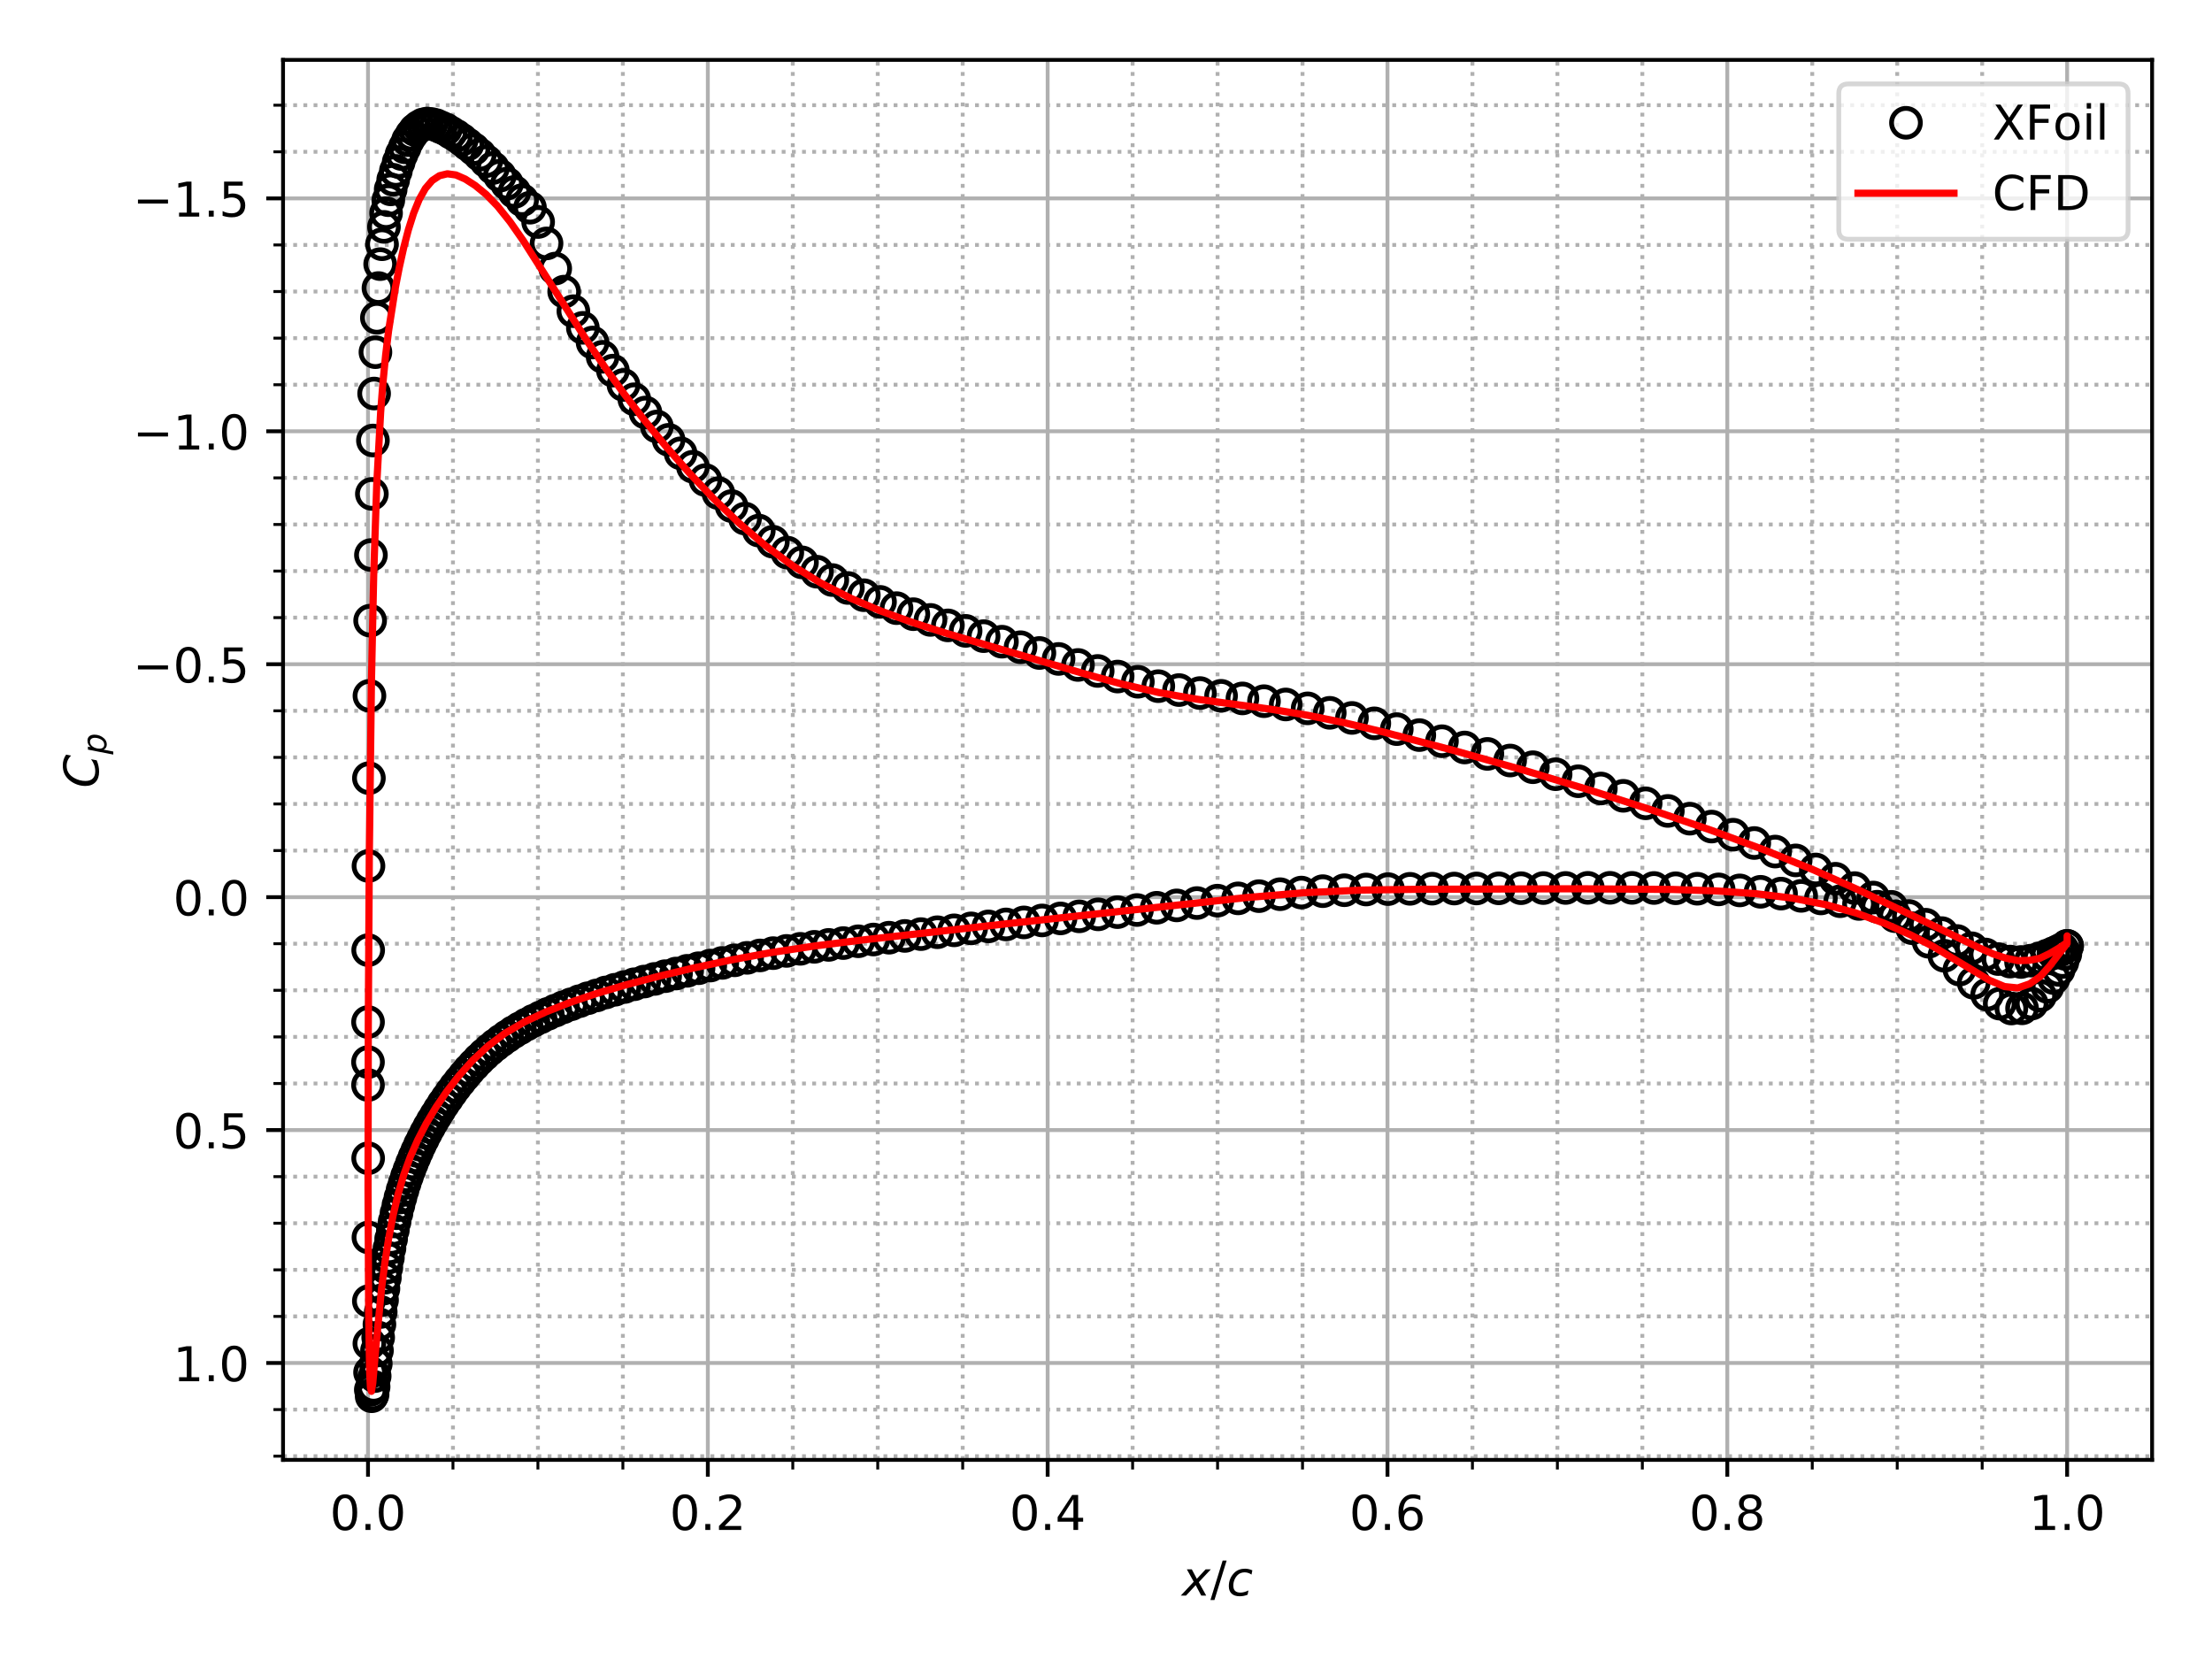 <?xml version="1.0" encoding="utf-8" standalone="no"?>
<!DOCTYPE svg PUBLIC "-//W3C//DTD SVG 1.1//EN"
  "http://www.w3.org/Graphics/SVG/1.1/DTD/svg11.dtd">
<!-- Created with matplotlib (http://matplotlib.org/) -->
<svg height="345.6pt" version="1.1" viewBox="0 0 460.8 345.6" width="460.8pt" xmlns="http://www.w3.org/2000/svg" xmlns:xlink="http://www.w3.org/1999/xlink">
 <defs>
  <style type="text/css">
*{stroke-linecap:butt;stroke-linejoin:round;}
  </style>
 </defs>
 <g id="figure_1">
  <g id="patch_1">
   <path d="M 0 345.6 
L 460.8 345.6 
L 460.8 0 
L 0 0 
z
" style="fill:#ffffff;"/>
  </g>
  <g id="axes_1">
   <g id="patch_2">
    <path d="M 58.964 304.12 
L 448.32 304.12 
L 448.32 12.48 
L 58.964 12.48 
z
" style="fill:#ffffff;"/>
   </g>
   <g id="matplotlib.axis_1">
    <g id="xtick_1">
     <g id="line2d_1">
      <path clip-path="url(#p6b19b8be16)" d="M 76.662 304.12 
L 76.662 12.48 
" style="fill:none;stroke:#b0b0b0;stroke-linecap:square;stroke-width:0.8;"/>
     </g>
     <g id="line2d_2">
      <defs>
       <path d="M 0 0 
L 0 3.5 
" id="m7cb343cd94" style="stroke:#000000;stroke-width:0.8;"/>
      </defs>
      <g>
       <use style="stroke:#000000;stroke-width:0.8;" x="76.662" xlink:href="#m7cb343cd94" y="304.12"/>
      </g>
     </g>
     <g id="text_1">
      <!-- 0.0 -->
      <defs>
       <path d="M 31.781 66.406 
Q 24.172 66.406 20.328 58.906 
Q 16.5 51.422 16.5 36.375 
Q 16.5 21.391 20.328 13.891 
Q 24.172 6.391 31.781 6.391 
Q 39.453 6.391 43.281 13.891 
Q 47.125 21.391 47.125 36.375 
Q 47.125 51.422 43.281 58.906 
Q 39.453 66.406 31.781 66.406 
z
M 31.781 74.219 
Q 44.047 74.219 50.516 64.516 
Q 56.984 54.828 56.984 36.375 
Q 56.984 17.969 50.516 8.266 
Q 44.047 -1.422 31.781 -1.422 
Q 19.531 -1.422 13.062 8.266 
Q 6.594 17.969 6.594 36.375 
Q 6.594 54.828 13.062 64.516 
Q 19.531 74.219 31.781 74.219 
z
" id="DejaVuSans-30"/>
       <path d="M 10.688 12.406 
L 21 12.406 
L 21 0 
L 10.688 0 
z
" id="DejaVuSans-2e"/>
      </defs>
      <g transform="translate(68.71 318.718)scale(0.1 -0.1)">
       <use xlink:href="#DejaVuSans-30"/>
       <use x="63.623" xlink:href="#DejaVuSans-2e"/>
       <use x="95.41" xlink:href="#DejaVuSans-30"/>
      </g>
     </g>
    </g>
    <g id="xtick_2">
     <g id="line2d_3">
      <path clip-path="url(#p6b19b8be16)" d="M 147.454 304.12 
L 147.454 12.48 
" style="fill:none;stroke:#b0b0b0;stroke-linecap:square;stroke-width:0.8;"/>
     </g>
     <g id="line2d_4">
      <g>
       <use style="stroke:#000000;stroke-width:0.8;" x="147.454" xlink:href="#m7cb343cd94" y="304.12"/>
      </g>
     </g>
     <g id="text_2">
      <!-- 0.2 -->
      <defs>
       <path d="M 19.188 8.297 
L 53.609 8.297 
L 53.609 0 
L 7.328 0 
L 7.328 8.297 
Q 12.938 14.109 22.625 23.891 
Q 32.328 33.688 34.812 36.531 
Q 39.547 41.844 41.422 45.531 
Q 43.312 49.219 43.312 52.781 
Q 43.312 58.594 39.234 62.25 
Q 35.156 65.922 28.609 65.922 
Q 23.969 65.922 18.812 64.312 
Q 13.672 62.703 7.812 59.422 
L 7.812 69.391 
Q 13.766 71.781 18.938 73 
Q 24.125 74.219 28.422 74.219 
Q 39.75 74.219 46.484 68.547 
Q 53.219 62.891 53.219 53.422 
Q 53.219 48.922 51.531 44.891 
Q 49.859 40.875 45.406 35.406 
Q 44.188 33.984 37.641 27.219 
Q 31.109 20.453 19.188 8.297 
z
" id="DejaVuSans-32"/>
      </defs>
      <g transform="translate(139.502 318.718)scale(0.1 -0.1)">
       <use xlink:href="#DejaVuSans-30"/>
       <use x="63.623" xlink:href="#DejaVuSans-2e"/>
       <use x="95.41" xlink:href="#DejaVuSans-32"/>
      </g>
     </g>
    </g>
    <g id="xtick_3">
     <g id="line2d_5">
      <path clip-path="url(#p6b19b8be16)" d="M 218.246 304.12 
L 218.246 12.48 
" style="fill:none;stroke:#b0b0b0;stroke-linecap:square;stroke-width:0.8;"/>
     </g>
     <g id="line2d_6">
      <g>
       <use style="stroke:#000000;stroke-width:0.8;" x="218.246" xlink:href="#m7cb343cd94" y="304.12"/>
      </g>
     </g>
     <g id="text_3">
      <!-- 0.4 -->
      <defs>
       <path d="M 37.797 64.312 
L 12.891 25.391 
L 37.797 25.391 
z
M 35.203 72.906 
L 47.609 72.906 
L 47.609 25.391 
L 58.016 25.391 
L 58.016 17.188 
L 47.609 17.188 
L 47.609 0 
L 37.797 0 
L 37.797 17.188 
L 4.891 17.188 
L 4.891 26.703 
z
" id="DejaVuSans-34"/>
      </defs>
      <g transform="translate(210.294 318.718)scale(0.1 -0.1)">
       <use xlink:href="#DejaVuSans-30"/>
       <use x="63.623" xlink:href="#DejaVuSans-2e"/>
       <use x="95.41" xlink:href="#DejaVuSans-34"/>
      </g>
     </g>
    </g>
    <g id="xtick_4">
     <g id="line2d_7">
      <path clip-path="url(#p6b19b8be16)" d="M 289.038 304.12 
L 289.038 12.48 
" style="fill:none;stroke:#b0b0b0;stroke-linecap:square;stroke-width:0.8;"/>
     </g>
     <g id="line2d_8">
      <g>
       <use style="stroke:#000000;stroke-width:0.8;" x="289.038" xlink:href="#m7cb343cd94" y="304.12"/>
      </g>
     </g>
     <g id="text_4">
      <!-- 0.6 -->
      <defs>
       <path d="M 33.016 40.375 
Q 26.375 40.375 22.484 35.828 
Q 18.609 31.297 18.609 23.391 
Q 18.609 15.531 22.484 10.953 
Q 26.375 6.391 33.016 6.391 
Q 39.656 6.391 43.531 10.953 
Q 47.406 15.531 47.406 23.391 
Q 47.406 31.297 43.531 35.828 
Q 39.656 40.375 33.016 40.375 
z
M 52.594 71.297 
L 52.594 62.312 
Q 48.875 64.062 45.094 64.984 
Q 41.312 65.922 37.594 65.922 
Q 27.828 65.922 22.672 59.328 
Q 17.531 52.734 16.797 39.406 
Q 19.672 43.656 24.016 45.922 
Q 28.375 48.188 33.594 48.188 
Q 44.578 48.188 50.953 41.516 
Q 57.328 34.859 57.328 23.391 
Q 57.328 12.156 50.688 5.359 
Q 44.047 -1.422 33.016 -1.422 
Q 20.359 -1.422 13.672 8.266 
Q 6.984 17.969 6.984 36.375 
Q 6.984 53.656 15.188 63.938 
Q 23.391 74.219 37.203 74.219 
Q 40.922 74.219 44.703 73.484 
Q 48.484 72.75 52.594 71.297 
z
" id="DejaVuSans-36"/>
      </defs>
      <g transform="translate(281.086 318.718)scale(0.1 -0.1)">
       <use xlink:href="#DejaVuSans-30"/>
       <use x="63.623" xlink:href="#DejaVuSans-2e"/>
       <use x="95.41" xlink:href="#DejaVuSans-36"/>
      </g>
     </g>
    </g>
    <g id="xtick_5">
     <g id="line2d_9">
      <path clip-path="url(#p6b19b8be16)" d="M 359.83 304.12 
L 359.83 12.48 
" style="fill:none;stroke:#b0b0b0;stroke-linecap:square;stroke-width:0.8;"/>
     </g>
     <g id="line2d_10">
      <g>
       <use style="stroke:#000000;stroke-width:0.8;" x="359.83" xlink:href="#m7cb343cd94" y="304.12"/>
      </g>
     </g>
     <g id="text_5">
      <!-- 0.8 -->
      <defs>
       <path d="M 31.781 34.625 
Q 24.75 34.625 20.719 30.859 
Q 16.703 27.094 16.703 20.516 
Q 16.703 13.922 20.719 10.156 
Q 24.75 6.391 31.781 6.391 
Q 38.812 6.391 42.859 10.172 
Q 46.922 13.969 46.922 20.516 
Q 46.922 27.094 42.891 30.859 
Q 38.875 34.625 31.781 34.625 
z
M 21.922 38.812 
Q 15.578 40.375 12.031 44.719 
Q 8.5 49.078 8.5 55.328 
Q 8.5 64.062 14.719 69.141 
Q 20.953 74.219 31.781 74.219 
Q 42.672 74.219 48.875 69.141 
Q 55.078 64.062 55.078 55.328 
Q 55.078 49.078 51.531 44.719 
Q 48 40.375 41.703 38.812 
Q 48.828 37.156 52.797 32.312 
Q 56.781 27.484 56.781 20.516 
Q 56.781 9.906 50.312 4.234 
Q 43.844 -1.422 31.781 -1.422 
Q 19.734 -1.422 13.25 4.234 
Q 6.781 9.906 6.781 20.516 
Q 6.781 27.484 10.781 32.312 
Q 14.797 37.156 21.922 38.812 
z
M 18.312 54.391 
Q 18.312 48.734 21.844 45.562 
Q 25.391 42.391 31.781 42.391 
Q 38.141 42.391 41.719 45.562 
Q 45.312 48.734 45.312 54.391 
Q 45.312 60.062 41.719 63.234 
Q 38.141 66.406 31.781 66.406 
Q 25.391 66.406 21.844 63.234 
Q 18.312 60.062 18.312 54.391 
z
" id="DejaVuSans-38"/>
      </defs>
      <g transform="translate(351.878 318.718)scale(0.1 -0.1)">
       <use xlink:href="#DejaVuSans-30"/>
       <use x="63.623" xlink:href="#DejaVuSans-2e"/>
       <use x="95.41" xlink:href="#DejaVuSans-38"/>
      </g>
     </g>
    </g>
    <g id="xtick_6">
     <g id="line2d_11">
      <path clip-path="url(#p6b19b8be16)" d="M 430.622 304.12 
L 430.622 12.48 
" style="fill:none;stroke:#b0b0b0;stroke-linecap:square;stroke-width:0.8;"/>
     </g>
     <g id="line2d_12">
      <g>
       <use style="stroke:#000000;stroke-width:0.8;" x="430.622" xlink:href="#m7cb343cd94" y="304.12"/>
      </g>
     </g>
     <g id="text_6">
      <!-- 1.0 -->
      <defs>
       <path d="M 12.406 8.297 
L 28.516 8.297 
L 28.516 63.922 
L 10.984 60.406 
L 10.984 69.391 
L 28.422 72.906 
L 38.281 72.906 
L 38.281 8.297 
L 54.391 8.297 
L 54.391 0 
L 12.406 0 
z
" id="DejaVuSans-31"/>
      </defs>
      <g transform="translate(422.67 318.718)scale(0.1 -0.1)">
       <use xlink:href="#DejaVuSans-31"/>
       <use x="63.623" xlink:href="#DejaVuSans-2e"/>
       <use x="95.41" xlink:href="#DejaVuSans-30"/>
      </g>
     </g>
    </g>
    <g id="xtick_7">
     <g id="line2d_13">
      <path clip-path="url(#p6b19b8be16)" d="M 94.36 304.12 
L 94.36 12.48 
" style="fill:none;stroke:#b0b0b0;stroke-dasharray:0.8,1.32;stroke-dashoffset:0;stroke-width:0.8;"/>
     </g>
     <g id="line2d_14">
      <defs>
       <path d="M 0 0 
L 0 2 
" id="m1c3071916d" style="stroke:#000000;stroke-width:0.6;"/>
      </defs>
      <g>
       <use style="stroke:#000000;stroke-width:0.6;" x="94.36" xlink:href="#m1c3071916d" y="304.12"/>
      </g>
     </g>
    </g>
    <g id="xtick_8">
     <g id="line2d_15">
      <path clip-path="url(#p6b19b8be16)" d="M 112.058 304.12 
L 112.058 12.48 
" style="fill:none;stroke:#b0b0b0;stroke-dasharray:0.8,1.32;stroke-dashoffset:0;stroke-width:0.8;"/>
     </g>
     <g id="line2d_16">
      <g>
       <use style="stroke:#000000;stroke-width:0.6;" x="112.058" xlink:href="#m1c3071916d" y="304.12"/>
      </g>
     </g>
    </g>
    <g id="xtick_9">
     <g id="line2d_17">
      <path clip-path="url(#p6b19b8be16)" d="M 129.756 304.12 
L 129.756 12.48 
" style="fill:none;stroke:#b0b0b0;stroke-dasharray:0.8,1.32;stroke-dashoffset:0;stroke-width:0.8;"/>
     </g>
     <g id="line2d_18">
      <g>
       <use style="stroke:#000000;stroke-width:0.6;" x="129.756" xlink:href="#m1c3071916d" y="304.12"/>
      </g>
     </g>
    </g>
    <g id="xtick_10">
     <g id="line2d_19">
      <path clip-path="url(#p6b19b8be16)" d="M 165.152 304.12 
L 165.152 12.48 
" style="fill:none;stroke:#b0b0b0;stroke-dasharray:0.8,1.32;stroke-dashoffset:0;stroke-width:0.8;"/>
     </g>
     <g id="line2d_20">
      <g>
       <use style="stroke:#000000;stroke-width:0.6;" x="165.152" xlink:href="#m1c3071916d" y="304.12"/>
      </g>
     </g>
    </g>
    <g id="xtick_11">
     <g id="line2d_21">
      <path clip-path="url(#p6b19b8be16)" d="M 182.85 304.12 
L 182.85 12.48 
" style="fill:none;stroke:#b0b0b0;stroke-dasharray:0.8,1.32;stroke-dashoffset:0;stroke-width:0.8;"/>
     </g>
     <g id="line2d_22">
      <g>
       <use style="stroke:#000000;stroke-width:0.6;" x="182.85" xlink:href="#m1c3071916d" y="304.12"/>
      </g>
     </g>
    </g>
    <g id="xtick_12">
     <g id="line2d_23">
      <path clip-path="url(#p6b19b8be16)" d="M 200.548 304.12 
L 200.548 12.48 
" style="fill:none;stroke:#b0b0b0;stroke-dasharray:0.8,1.32;stroke-dashoffset:0;stroke-width:0.8;"/>
     </g>
     <g id="line2d_24">
      <g>
       <use style="stroke:#000000;stroke-width:0.6;" x="200.548" xlink:href="#m1c3071916d" y="304.12"/>
      </g>
     </g>
    </g>
    <g id="xtick_13">
     <g id="line2d_25">
      <path clip-path="url(#p6b19b8be16)" d="M 235.944 304.12 
L 235.944 12.48 
" style="fill:none;stroke:#b0b0b0;stroke-dasharray:0.8,1.32;stroke-dashoffset:0;stroke-width:0.8;"/>
     </g>
     <g id="line2d_26">
      <g>
       <use style="stroke:#000000;stroke-width:0.6;" x="235.944" xlink:href="#m1c3071916d" y="304.12"/>
      </g>
     </g>
    </g>
    <g id="xtick_14">
     <g id="line2d_27">
      <path clip-path="url(#p6b19b8be16)" d="M 253.642 304.12 
L 253.642 12.48 
" style="fill:none;stroke:#b0b0b0;stroke-dasharray:0.8,1.32;stroke-dashoffset:0;stroke-width:0.8;"/>
     </g>
     <g id="line2d_28">
      <g>
       <use style="stroke:#000000;stroke-width:0.6;" x="253.642" xlink:href="#m1c3071916d" y="304.12"/>
      </g>
     </g>
    </g>
    <g id="xtick_15">
     <g id="line2d_29">
      <path clip-path="url(#p6b19b8be16)" d="M 271.34 304.12 
L 271.34 12.48 
" style="fill:none;stroke:#b0b0b0;stroke-dasharray:0.8,1.32;stroke-dashoffset:0;stroke-width:0.8;"/>
     </g>
     <g id="line2d_30">
      <g>
       <use style="stroke:#000000;stroke-width:0.6;" x="271.34" xlink:href="#m1c3071916d" y="304.12"/>
      </g>
     </g>
    </g>
    <g id="xtick_16">
     <g id="line2d_31">
      <path clip-path="url(#p6b19b8be16)" d="M 306.736 304.12 
L 306.736 12.48 
" style="fill:none;stroke:#b0b0b0;stroke-dasharray:0.8,1.32;stroke-dashoffset:0;stroke-width:0.8;"/>
     </g>
     <g id="line2d_32">
      <g>
       <use style="stroke:#000000;stroke-width:0.6;" x="306.736" xlink:href="#m1c3071916d" y="304.12"/>
      </g>
     </g>
    </g>
    <g id="xtick_17">
     <g id="line2d_33">
      <path clip-path="url(#p6b19b8be16)" d="M 324.434 304.12 
L 324.434 12.48 
" style="fill:none;stroke:#b0b0b0;stroke-dasharray:0.8,1.32;stroke-dashoffset:0;stroke-width:0.8;"/>
     </g>
     <g id="line2d_34">
      <g>
       <use style="stroke:#000000;stroke-width:0.6;" x="324.434" xlink:href="#m1c3071916d" y="304.12"/>
      </g>
     </g>
    </g>
    <g id="xtick_18">
     <g id="line2d_35">
      <path clip-path="url(#p6b19b8be16)" d="M 342.132 304.12 
L 342.132 12.48 
" style="fill:none;stroke:#b0b0b0;stroke-dasharray:0.8,1.32;stroke-dashoffset:0;stroke-width:0.8;"/>
     </g>
     <g id="line2d_36">
      <g>
       <use style="stroke:#000000;stroke-width:0.6;" x="342.132" xlink:href="#m1c3071916d" y="304.12"/>
      </g>
     </g>
    </g>
    <g id="xtick_19">
     <g id="line2d_37">
      <path clip-path="url(#p6b19b8be16)" d="M 377.528 304.12 
L 377.528 12.48 
" style="fill:none;stroke:#b0b0b0;stroke-dasharray:0.8,1.32;stroke-dashoffset:0;stroke-width:0.8;"/>
     </g>
     <g id="line2d_38">
      <g>
       <use style="stroke:#000000;stroke-width:0.6;" x="377.528" xlink:href="#m1c3071916d" y="304.12"/>
      </g>
     </g>
    </g>
    <g id="xtick_20">
     <g id="line2d_39">
      <path clip-path="url(#p6b19b8be16)" d="M 395.226 304.12 
L 395.226 12.48 
" style="fill:none;stroke:#b0b0b0;stroke-dasharray:0.8,1.32;stroke-dashoffset:0;stroke-width:0.8;"/>
     </g>
     <g id="line2d_40">
      <g>
       <use style="stroke:#000000;stroke-width:0.6;" x="395.226" xlink:href="#m1c3071916d" y="304.12"/>
      </g>
     </g>
    </g>
    <g id="xtick_21">
     <g id="line2d_41">
      <path clip-path="url(#p6b19b8be16)" d="M 412.924 304.12 
L 412.924 12.48 
" style="fill:none;stroke:#b0b0b0;stroke-dasharray:0.8,1.32;stroke-dashoffset:0;stroke-width:0.8;"/>
     </g>
     <g id="line2d_42">
      <g>
       <use style="stroke:#000000;stroke-width:0.6;" x="412.924" xlink:href="#m1c3071916d" y="304.12"/>
      </g>
     </g>
    </g>
    <g id="text_7">
     <!-- $x/c$ -->
     <defs>
      <path d="M 60.016 54.688 
L 34.906 27.875 
L 50.297 0 
L 39.984 0 
L 28.422 21.688 
L 8.297 0 
L -2.594 0 
L 24.312 28.812 
L 10.016 54.688 
L 20.312 54.688 
L 30.812 34.906 
L 49.125 54.688 
z
" id="DejaVuSans-Oblique-78"/>
      <path d="M 25.391 72.906 
L 33.688 72.906 
L 8.297 -9.281 
L 0 -9.281 
z
" id="DejaVuSans-2f"/>
      <path d="M 53.609 52.594 
L 51.812 43.703 
Q 48.578 46.047 44.938 47.219 
Q 41.312 48.391 37.406 48.391 
Q 33.109 48.391 29.219 46.875 
Q 25.344 45.359 22.703 42.578 
Q 18.5 38.328 16.203 32.609 
Q 13.922 26.906 13.922 20.797 
Q 13.922 13.422 17.609 9.812 
Q 21.297 6.203 28.812 6.203 
Q 32.516 6.203 36.688 7.328 
Q 40.875 8.453 45.406 10.688 
L 43.703 1.812 
Q 39.797 0.203 35.672 -0.609 
Q 31.547 -1.422 27.203 -1.422 
Q 16.312 -1.422 10.453 4.016 
Q 4.594 9.469 4.594 19.578 
Q 4.594 28.078 7.641 35.234 
Q 10.688 42.391 16.703 48.094 
Q 20.797 52 26.312 54 
Q 31.844 56 38.375 56 
Q 42.188 56 45.938 55.141 
Q 49.703 54.297 53.609 52.594 
z
" id="DejaVuSans-Oblique-63"/>
     </defs>
     <g transform="translate(246.242 332.397)scale(0.1 -0.1)">
      <use transform="translate(0 0.094)" xlink:href="#DejaVuSans-Oblique-78"/>
      <use transform="translate(59.18 0.094)" xlink:href="#DejaVuSans-2f"/>
      <use transform="translate(92.871 0.094)" xlink:href="#DejaVuSans-Oblique-63"/>
     </g>
    </g>
   </g>
   <g id="matplotlib.axis_2">
    <g id="ytick_1">
     <g id="line2d_43">
      <path clip-path="url(#p6b19b8be16)" d="M 58.964 41.326 
L 448.32 41.326 
" style="fill:none;stroke:#b0b0b0;stroke-linecap:square;stroke-width:0.8;"/>
     </g>
     <g id="line2d_44">
      <defs>
       <path d="M 0 0 
L -3.5 0 
" id="m7055bf6c3c" style="stroke:#000000;stroke-width:0.8;"/>
      </defs>
      <g>
       <use style="stroke:#000000;stroke-width:0.8;" x="58.964" xlink:href="#m7055bf6c3c" y="41.326"/>
      </g>
     </g>
     <g id="text_8">
      <!-- −1.5 -->
      <defs>
       <path d="M 10.594 35.5 
L 73.188 35.5 
L 73.188 27.203 
L 10.594 27.203 
z
" id="DejaVuSans-2212"/>
       <path d="M 10.797 72.906 
L 49.516 72.906 
L 49.516 64.594 
L 19.828 64.594 
L 19.828 46.734 
Q 21.969 47.469 24.109 47.828 
Q 26.266 48.188 28.422 48.188 
Q 40.625 48.188 47.75 41.5 
Q 54.891 34.812 54.891 23.391 
Q 54.891 11.625 47.562 5.094 
Q 40.234 -1.422 26.906 -1.422 
Q 22.312 -1.422 17.547 -0.641 
Q 12.797 0.141 7.719 1.703 
L 7.719 11.625 
Q 12.109 9.234 16.797 8.062 
Q 21.484 6.891 26.703 6.891 
Q 35.156 6.891 40.078 11.328 
Q 45.016 15.766 45.016 23.391 
Q 45.016 31 40.078 35.438 
Q 35.156 39.891 26.703 39.891 
Q 22.75 39.891 18.812 39.016 
Q 14.891 38.141 10.797 36.281 
z
" id="DejaVuSans-35"/>
      </defs>
      <g transform="translate(27.681 45.125)scale(0.1 -0.1)">
       <use xlink:href="#DejaVuSans-2212"/>
       <use x="83.789" xlink:href="#DejaVuSans-31"/>
       <use x="147.412" xlink:href="#DejaVuSans-2e"/>
       <use x="179.199" xlink:href="#DejaVuSans-35"/>
      </g>
     </g>
    </g>
    <g id="ytick_2">
     <g id="line2d_45">
      <path clip-path="url(#p6b19b8be16)" d="M 58.964 89.848 
L 448.32 89.848 
" style="fill:none;stroke:#b0b0b0;stroke-linecap:square;stroke-width:0.8;"/>
     </g>
     <g id="line2d_46">
      <g>
       <use style="stroke:#000000;stroke-width:0.8;" x="58.964" xlink:href="#m7055bf6c3c" y="89.848"/>
      </g>
     </g>
     <g id="text_9">
      <!-- −1.0 -->
      <g transform="translate(27.681 93.647)scale(0.1 -0.1)">
       <use xlink:href="#DejaVuSans-2212"/>
       <use x="83.789" xlink:href="#DejaVuSans-31"/>
       <use x="147.412" xlink:href="#DejaVuSans-2e"/>
       <use x="179.199" xlink:href="#DejaVuSans-30"/>
      </g>
     </g>
    </g>
    <g id="ytick_3">
     <g id="line2d_47">
      <path clip-path="url(#p6b19b8be16)" d="M 58.964 138.37 
L 448.32 138.37 
" style="fill:none;stroke:#b0b0b0;stroke-linecap:square;stroke-width:0.8;"/>
     </g>
     <g id="line2d_48">
      <g>
       <use style="stroke:#000000;stroke-width:0.8;" x="58.964" xlink:href="#m7055bf6c3c" y="138.37"/>
      </g>
     </g>
     <g id="text_10">
      <!-- −0.5 -->
      <g transform="translate(27.681 142.169)scale(0.1 -0.1)">
       <use xlink:href="#DejaVuSans-2212"/>
       <use x="83.789" xlink:href="#DejaVuSans-30"/>
       <use x="147.412" xlink:href="#DejaVuSans-2e"/>
       <use x="179.199" xlink:href="#DejaVuSans-35"/>
      </g>
     </g>
    </g>
    <g id="ytick_4">
     <g id="line2d_49">
      <path clip-path="url(#p6b19b8be16)" d="M 58.964 186.892 
L 448.32 186.892 
" style="fill:none;stroke:#b0b0b0;stroke-linecap:square;stroke-width:0.8;"/>
     </g>
     <g id="line2d_50">
      <g>
       <use style="stroke:#000000;stroke-width:0.8;" x="58.964" xlink:href="#m7055bf6c3c" y="186.892"/>
      </g>
     </g>
     <g id="text_11">
      <!-- 0.0 -->
      <g transform="translate(36.061 190.691)scale(0.1 -0.1)">
       <use xlink:href="#DejaVuSans-30"/>
       <use x="63.623" xlink:href="#DejaVuSans-2e"/>
       <use x="95.41" xlink:href="#DejaVuSans-30"/>
      </g>
     </g>
    </g>
    <g id="ytick_5">
     <g id="line2d_51">
      <path clip-path="url(#p6b19b8be16)" d="M 58.964 235.414 
L 448.32 235.414 
" style="fill:none;stroke:#b0b0b0;stroke-linecap:square;stroke-width:0.8;"/>
     </g>
     <g id="line2d_52">
      <g>
       <use style="stroke:#000000;stroke-width:0.8;" x="58.964" xlink:href="#m7055bf6c3c" y="235.414"/>
      </g>
     </g>
     <g id="text_12">
      <!-- 0.5 -->
      <g transform="translate(36.061 239.213)scale(0.1 -0.1)">
       <use xlink:href="#DejaVuSans-30"/>
       <use x="63.623" xlink:href="#DejaVuSans-2e"/>
       <use x="95.41" xlink:href="#DejaVuSans-35"/>
      </g>
     </g>
    </g>
    <g id="ytick_6">
     <g id="line2d_53">
      <path clip-path="url(#p6b19b8be16)" d="M 58.964 283.936 
L 448.32 283.936 
" style="fill:none;stroke:#b0b0b0;stroke-linecap:square;stroke-width:0.8;"/>
     </g>
     <g id="line2d_54">
      <g>
       <use style="stroke:#000000;stroke-width:0.8;" x="58.964" xlink:href="#m7055bf6c3c" y="283.936"/>
      </g>
     </g>
     <g id="text_13">
      <!-- 1.0 -->
      <g transform="translate(36.061 287.735)scale(0.1 -0.1)">
       <use xlink:href="#DejaVuSans-31"/>
       <use x="63.623" xlink:href="#DejaVuSans-2e"/>
       <use x="95.41" xlink:href="#DejaVuSans-30"/>
      </g>
     </g>
    </g>
    <g id="ytick_7">
     <g id="line2d_55">
      <path clip-path="url(#p6b19b8be16)" d="M 58.964 21.917 
L 448.32 21.917 
" style="fill:none;stroke:#b0b0b0;stroke-dasharray:0.8,1.32;stroke-dashoffset:0;stroke-width:0.8;"/>
     </g>
     <g id="line2d_56">
      <defs>
       <path d="M 0 0 
L -2 0 
" id="ma63aaec0cf" style="stroke:#000000;stroke-width:0.6;"/>
      </defs>
      <g>
       <use style="stroke:#000000;stroke-width:0.6;" x="58.964" xlink:href="#ma63aaec0cf" y="21.917"/>
      </g>
     </g>
    </g>
    <g id="ytick_8">
     <g id="line2d_57">
      <path clip-path="url(#p6b19b8be16)" d="M 58.964 31.621 
L 448.32 31.621 
" style="fill:none;stroke:#b0b0b0;stroke-dasharray:0.8,1.32;stroke-dashoffset:0;stroke-width:0.8;"/>
     </g>
     <g id="line2d_58">
      <g>
       <use style="stroke:#000000;stroke-width:0.6;" x="58.964" xlink:href="#ma63aaec0cf" y="31.621"/>
      </g>
     </g>
    </g>
    <g id="ytick_9">
     <g id="line2d_59">
      <path clip-path="url(#p6b19b8be16)" d="M 58.964 51.03 
L 448.32 51.03 
" style="fill:none;stroke:#b0b0b0;stroke-dasharray:0.8,1.32;stroke-dashoffset:0;stroke-width:0.8;"/>
     </g>
     <g id="line2d_60">
      <g>
       <use style="stroke:#000000;stroke-width:0.6;" x="58.964" xlink:href="#ma63aaec0cf" y="51.03"/>
      </g>
     </g>
    </g>
    <g id="ytick_10">
     <g id="line2d_61">
      <path clip-path="url(#p6b19b8be16)" d="M 58.964 60.734 
L 448.32 60.734 
" style="fill:none;stroke:#b0b0b0;stroke-dasharray:0.8,1.32;stroke-dashoffset:0;stroke-width:0.8;"/>
     </g>
     <g id="line2d_62">
      <g>
       <use style="stroke:#000000;stroke-width:0.6;" x="58.964" xlink:href="#ma63aaec0cf" y="60.734"/>
      </g>
     </g>
    </g>
    <g id="ytick_11">
     <g id="line2d_63">
      <path clip-path="url(#p6b19b8be16)" d="M 58.964 70.439 
L 448.32 70.439 
" style="fill:none;stroke:#b0b0b0;stroke-dasharray:0.8,1.32;stroke-dashoffset:0;stroke-width:0.8;"/>
     </g>
     <g id="line2d_64">
      <g>
       <use style="stroke:#000000;stroke-width:0.6;" x="58.964" xlink:href="#ma63aaec0cf" y="70.439"/>
      </g>
     </g>
    </g>
    <g id="ytick_12">
     <g id="line2d_65">
      <path clip-path="url(#p6b19b8be16)" d="M 58.964 80.143 
L 448.32 80.143 
" style="fill:none;stroke:#b0b0b0;stroke-dasharray:0.8,1.32;stroke-dashoffset:0;stroke-width:0.8;"/>
     </g>
     <g id="line2d_66">
      <g>
       <use style="stroke:#000000;stroke-width:0.6;" x="58.964" xlink:href="#ma63aaec0cf" y="80.143"/>
      </g>
     </g>
    </g>
    <g id="ytick_13">
     <g id="line2d_67">
      <path clip-path="url(#p6b19b8be16)" d="M 58.964 99.552 
L 448.32 99.552 
" style="fill:none;stroke:#b0b0b0;stroke-dasharray:0.8,1.32;stroke-dashoffset:0;stroke-width:0.8;"/>
     </g>
     <g id="line2d_68">
      <g>
       <use style="stroke:#000000;stroke-width:0.6;" x="58.964" xlink:href="#ma63aaec0cf" y="99.552"/>
      </g>
     </g>
    </g>
    <g id="ytick_14">
     <g id="line2d_69">
      <path clip-path="url(#p6b19b8be16)" d="M 58.964 109.256 
L 448.32 109.256 
" style="fill:none;stroke:#b0b0b0;stroke-dasharray:0.8,1.32;stroke-dashoffset:0;stroke-width:0.8;"/>
     </g>
     <g id="line2d_70">
      <g>
       <use style="stroke:#000000;stroke-width:0.6;" x="58.964" xlink:href="#ma63aaec0cf" y="109.256"/>
      </g>
     </g>
    </g>
    <g id="ytick_15">
     <g id="line2d_71">
      <path clip-path="url(#p6b19b8be16)" d="M 58.964 118.961 
L 448.32 118.961 
" style="fill:none;stroke:#b0b0b0;stroke-dasharray:0.8,1.32;stroke-dashoffset:0;stroke-width:0.8;"/>
     </g>
     <g id="line2d_72">
      <g>
       <use style="stroke:#000000;stroke-width:0.6;" x="58.964" xlink:href="#ma63aaec0cf" y="118.961"/>
      </g>
     </g>
    </g>
    <g id="ytick_16">
     <g id="line2d_73">
      <path clip-path="url(#p6b19b8be16)" d="M 58.964 128.665 
L 448.32 128.665 
" style="fill:none;stroke:#b0b0b0;stroke-dasharray:0.8,1.32;stroke-dashoffset:0;stroke-width:0.8;"/>
     </g>
     <g id="line2d_74">
      <g>
       <use style="stroke:#000000;stroke-width:0.6;" x="58.964" xlink:href="#ma63aaec0cf" y="128.665"/>
      </g>
     </g>
    </g>
    <g id="ytick_17">
     <g id="line2d_75">
      <path clip-path="url(#p6b19b8be16)" d="M 58.964 148.074 
L 448.32 148.074 
" style="fill:none;stroke:#b0b0b0;stroke-dasharray:0.8,1.32;stroke-dashoffset:0;stroke-width:0.8;"/>
     </g>
     <g id="line2d_76">
      <g>
       <use style="stroke:#000000;stroke-width:0.6;" x="58.964" xlink:href="#ma63aaec0cf" y="148.074"/>
      </g>
     </g>
    </g>
    <g id="ytick_18">
     <g id="line2d_77">
      <path clip-path="url(#p6b19b8be16)" d="M 58.964 157.778 
L 448.32 157.778 
" style="fill:none;stroke:#b0b0b0;stroke-dasharray:0.8,1.32;stroke-dashoffset:0;stroke-width:0.8;"/>
     </g>
     <g id="line2d_78">
      <g>
       <use style="stroke:#000000;stroke-width:0.6;" x="58.964" xlink:href="#ma63aaec0cf" y="157.778"/>
      </g>
     </g>
    </g>
    <g id="ytick_19">
     <g id="line2d_79">
      <path clip-path="url(#p6b19b8be16)" d="M 58.964 167.483 
L 448.32 167.483 
" style="fill:none;stroke:#b0b0b0;stroke-dasharray:0.8,1.32;stroke-dashoffset:0;stroke-width:0.8;"/>
     </g>
     <g id="line2d_80">
      <g>
       <use style="stroke:#000000;stroke-width:0.6;" x="58.964" xlink:href="#ma63aaec0cf" y="167.483"/>
      </g>
     </g>
    </g>
    <g id="ytick_20">
     <g id="line2d_81">
      <path clip-path="url(#p6b19b8be16)" d="M 58.964 177.187 
L 448.32 177.187 
" style="fill:none;stroke:#b0b0b0;stroke-dasharray:0.8,1.32;stroke-dashoffset:0;stroke-width:0.8;"/>
     </g>
     <g id="line2d_82">
      <g>
       <use style="stroke:#000000;stroke-width:0.6;" x="58.964" xlink:href="#ma63aaec0cf" y="177.187"/>
      </g>
     </g>
    </g>
    <g id="ytick_21">
     <g id="line2d_83">
      <path clip-path="url(#p6b19b8be16)" d="M 58.964 196.596 
L 448.32 196.596 
" style="fill:none;stroke:#b0b0b0;stroke-dasharray:0.8,1.32;stroke-dashoffset:0;stroke-width:0.8;"/>
     </g>
     <g id="line2d_84">
      <g>
       <use style="stroke:#000000;stroke-width:0.6;" x="58.964" xlink:href="#ma63aaec0cf" y="196.596"/>
      </g>
     </g>
    </g>
    <g id="ytick_22">
     <g id="line2d_85">
      <path clip-path="url(#p6b19b8be16)" d="M 58.964 206.3 
L 448.32 206.3 
" style="fill:none;stroke:#b0b0b0;stroke-dasharray:0.8,1.32;stroke-dashoffset:0;stroke-width:0.8;"/>
     </g>
     <g id="line2d_86">
      <g>
       <use style="stroke:#000000;stroke-width:0.6;" x="58.964" xlink:href="#ma63aaec0cf" y="206.3"/>
      </g>
     </g>
    </g>
    <g id="ytick_23">
     <g id="line2d_87">
      <path clip-path="url(#p6b19b8be16)" d="M 58.964 216.005 
L 448.32 216.005 
" style="fill:none;stroke:#b0b0b0;stroke-dasharray:0.8,1.32;stroke-dashoffset:0;stroke-width:0.8;"/>
     </g>
     <g id="line2d_88">
      <g>
       <use style="stroke:#000000;stroke-width:0.6;" x="58.964" xlink:href="#ma63aaec0cf" y="216.005"/>
      </g>
     </g>
    </g>
    <g id="ytick_24">
     <g id="line2d_89">
      <path clip-path="url(#p6b19b8be16)" d="M 58.964 225.709 
L 448.32 225.709 
" style="fill:none;stroke:#b0b0b0;stroke-dasharray:0.8,1.32;stroke-dashoffset:0;stroke-width:0.8;"/>
     </g>
     <g id="line2d_90">
      <g>
       <use style="stroke:#000000;stroke-width:0.6;" x="58.964" xlink:href="#ma63aaec0cf" y="225.709"/>
      </g>
     </g>
    </g>
    <g id="ytick_25">
     <g id="line2d_91">
      <path clip-path="url(#p6b19b8be16)" d="M 58.964 245.118 
L 448.32 245.118 
" style="fill:none;stroke:#b0b0b0;stroke-dasharray:0.8,1.32;stroke-dashoffset:0;stroke-width:0.8;"/>
     </g>
     <g id="line2d_92">
      <g>
       <use style="stroke:#000000;stroke-width:0.6;" x="58.964" xlink:href="#ma63aaec0cf" y="245.118"/>
      </g>
     </g>
    </g>
    <g id="ytick_26">
     <g id="line2d_93">
      <path clip-path="url(#p6b19b8be16)" d="M 58.964 254.822 
L 448.32 254.822 
" style="fill:none;stroke:#b0b0b0;stroke-dasharray:0.8,1.32;stroke-dashoffset:0;stroke-width:0.8;"/>
     </g>
     <g id="line2d_94">
      <g>
       <use style="stroke:#000000;stroke-width:0.6;" x="58.964" xlink:href="#ma63aaec0cf" y="254.822"/>
      </g>
     </g>
    </g>
    <g id="ytick_27">
     <g id="line2d_95">
      <path clip-path="url(#p6b19b8be16)" d="M 58.964 264.527 
L 448.32 264.527 
" style="fill:none;stroke:#b0b0b0;stroke-dasharray:0.8,1.32;stroke-dashoffset:0;stroke-width:0.8;"/>
     </g>
     <g id="line2d_96">
      <g>
       <use style="stroke:#000000;stroke-width:0.6;" x="58.964" xlink:href="#ma63aaec0cf" y="264.527"/>
      </g>
     </g>
    </g>
    <g id="ytick_28">
     <g id="line2d_97">
      <path clip-path="url(#p6b19b8be16)" d="M 58.964 274.231 
L 448.32 274.231 
" style="fill:none;stroke:#b0b0b0;stroke-dasharray:0.8,1.32;stroke-dashoffset:0;stroke-width:0.8;"/>
     </g>
     <g id="line2d_98">
      <g>
       <use style="stroke:#000000;stroke-width:0.6;" x="58.964" xlink:href="#ma63aaec0cf" y="274.231"/>
      </g>
     </g>
    </g>
    <g id="ytick_29">
     <g id="line2d_99">
      <path clip-path="url(#p6b19b8be16)" d="M 58.964 293.64 
L 448.32 293.64 
" style="fill:none;stroke:#b0b0b0;stroke-dasharray:0.8,1.32;stroke-dashoffset:0;stroke-width:0.8;"/>
     </g>
     <g id="line2d_100">
      <g>
       <use style="stroke:#000000;stroke-width:0.6;" x="58.964" xlink:href="#ma63aaec0cf" y="293.64"/>
      </g>
     </g>
    </g>
    <g id="ytick_30">
     <g id="line2d_101">
      <path clip-path="url(#p6b19b8be16)" d="M 58.964 303.344 
L 448.32 303.344 
" style="fill:none;stroke:#b0b0b0;stroke-dasharray:0.8,1.32;stroke-dashoffset:0;stroke-width:0.8;"/>
     </g>
     <g id="line2d_102">
      <g>
       <use style="stroke:#000000;stroke-width:0.6;" x="58.964" xlink:href="#ma63aaec0cf" y="303.344"/>
      </g>
     </g>
    </g>
    <g id="text_14">
     <!-- $C_p$ -->
     <defs>
      <path d="M 69.484 67.281 
L 67.484 56.891 
Q 62.797 61.625 57.547 63.922 
Q 52.297 66.219 46.188 66.219 
Q 37.844 66.219 31.516 62.203 
Q 25.203 58.203 20.609 50 
Q 17.672 44.734 16.125 38.844 
Q 14.594 32.953 14.594 27 
Q 14.594 17.047 19.75 11.812 
Q 24.906 6.594 34.719 6.594 
Q 41.5 6.594 47.75 8.766 
Q 54 10.938 59.906 15.281 
L 57.625 3.609 
Q 51.812 1.125 45.875 -0.141 
Q 39.938 -1.422 33.984 -1.422 
Q 19.969 -1.422 12.078 6.188 
Q 4.203 13.812 4.203 27.391 
Q 4.203 36.078 7.203 44.469 
Q 10.203 52.875 15.828 59.812 
Q 21.781 67.188 29.422 70.703 
Q 37.062 74.219 47.219 74.219 
Q 53.469 74.219 59.062 72.484 
Q 64.656 70.75 69.484 67.281 
z
" id="DejaVuSans-Oblique-43"/>
      <path d="M 49.609 33.688 
Q 49.609 40.875 46.484 44.672 
Q 43.359 48.484 37.5 48.484 
Q 33.5 48.484 29.859 46.438 
Q 26.219 44.391 23.391 40.484 
Q 20.609 36.625 18.938 31.156 
Q 17.281 25.688 17.281 20.312 
Q 17.281 13.484 20.406 9.797 
Q 23.531 6.109 29.297 6.109 
Q 33.547 6.109 37.188 8.109 
Q 40.828 10.109 43.406 13.922 
Q 46.188 17.922 47.891 23.344 
Q 49.609 28.766 49.609 33.688 
z
M 21.781 46.391 
Q 25.391 51.125 30.297 53.562 
Q 35.203 56 41.219 56 
Q 49.609 56 54.25 50.5 
Q 58.891 45.016 58.891 35.109 
Q 58.891 27 56 19.656 
Q 53.125 12.312 47.703 6.5 
Q 44.094 2.641 39.547 0.609 
Q 35.016 -1.422 29.984 -1.422 
Q 24.172 -1.422 20.219 1 
Q 16.266 3.422 14.312 8.203 
L 8.688 -20.797 
L -0.297 -20.797 
L 14.406 54.688 
L 23.391 54.688 
z
" id="DejaVuSans-Oblique-70"/>
     </defs>
     <g transform="translate(20.581 164.15)rotate(-90)scale(0.1 -0.1)">
      <use transform="translate(0 0.781)" xlink:href="#DejaVuSans-Oblique-43"/>
      <use transform="translate(69.824 -15.625)scale(0.7)" xlink:href="#DejaVuSans-Oblique-70"/>
     </g>
    </g>
   </g>
   <g id="line2d_103">
    <defs>
     <path d="M 0 3 
C 0.796 3 1.559 2.684 2.121 2.121 
C 2.684 1.559 3 0.796 3 0 
C 3 -0.796 2.684 -1.559 2.121 -2.121 
C 1.559 -2.684 0.796 -3 0 -3 
C -0.796 -3 -1.559 -2.684 -2.121 -2.121 
C -2.684 -1.559 -3 -0.796 -3 0 
C -3 0.796 -2.684 1.559 -2.121 2.121 
C -1.559 2.684 -0.796 3 0 3 
z
" id="m482dc3a3ad" style="stroke:#000000;"/>
    </defs>
    <g clip-path="url(#p6b19b8be16)">
     <use style="fill-opacity:0;stroke:#000000;" x="430.622" xlink:href="#m482dc3a3ad" y="197.042"/>
     <use style="fill-opacity:0;stroke:#000000;" x="429.617" xlink:href="#m482dc3a3ad" y="197.706"/>
     <use style="fill-opacity:0;stroke:#000000;" x="428.817" xlink:href="#m482dc3a3ad" y="198.086"/>
     <use style="fill-opacity:0;stroke:#000000;" x="427.766" xlink:href="#m482dc3a3ad" y="198.548"/>
     <use style="fill-opacity:0;stroke:#000000;" x="426.456" xlink:href="#m482dc3a3ad" y="199.074"/>
     <use style="fill-opacity:0;stroke:#000000;" x="424.884" xlink:href="#m482dc3a3ad" y="199.626"/>
     <use style="fill-opacity:0;stroke:#000000;" x="423.068" xlink:href="#m482dc3a3ad" y="200.116"/>
     <use style="fill-opacity:0;stroke:#000000;" x="421.019" xlink:href="#m482dc3a3ad" y="200.396"/>
     <use style="fill-opacity:0;stroke:#000000;" x="418.747" xlink:href="#m482dc3a3ad" y="200.313"/>
     <use style="fill-opacity:0;stroke:#000000;" x="416.269" xlink:href="#m482dc3a3ad" y="199.79"/>
     <use style="fill-opacity:0;stroke:#000000;" x="413.597" xlink:href="#m482dc3a3ad" y="198.835"/>
     <use style="fill-opacity:0;stroke:#000000;" x="410.737" xlink:href="#m482dc3a3ad" y="197.542"/>
     <use style="fill-opacity:0;stroke:#000000;" x="407.7" xlink:href="#m482dc3a3ad" y="196.03"/>
     <use style="fill-opacity:0;stroke:#000000;" x="404.5" xlink:href="#m482dc3a3ad" y="194.385"/>
     <use style="fill-opacity:0;stroke:#000000;" x="401.144" xlink:href="#m482dc3a3ad" y="192.633"/>
     <use style="fill-opacity:0;stroke:#000000;" x="397.64" xlink:href="#m482dc3a3ad" y="190.811"/>
     <use style="fill-opacity:0;stroke:#000000;" x="394.001" xlink:href="#m482dc3a3ad" y="188.909"/>
     <use style="fill-opacity:0;stroke:#000000;" x="390.235" xlink:href="#m482dc3a3ad" y="186.975"/>
     <use style="fill-opacity:0;stroke:#000000;" x="386.349" xlink:href="#m482dc3a3ad" y="185.01"/>
     <use style="fill-opacity:0;stroke:#000000;" x="382.356" xlink:href="#m482dc3a3ad" y="183.059"/>
     <use style="fill-opacity:0;stroke:#000000;" x="378.261" xlink:href="#m482dc3a3ad" y="181.128"/>
     <use style="fill-opacity:0;stroke:#000000;" x="374.073" xlink:href="#m482dc3a3ad" y="179.239"/>
     <use style="fill-opacity:0;stroke:#000000;" x="369.801" xlink:href="#m482dc3a3ad" y="177.397"/>
     <use style="fill-opacity:0;stroke:#000000;" x="365.451" xlink:href="#m482dc3a3ad" y="175.615"/>
     <use style="fill-opacity:0;stroke:#000000;" x="361.033" xlink:href="#m482dc3a3ad" y="173.882"/>
     <use style="fill-opacity:0;stroke:#000000;" x="356.556" xlink:href="#m482dc3a3ad" y="172.189"/>
     <use style="fill-opacity:0;stroke:#000000;" x="352.022" xlink:href="#m482dc3a3ad" y="170.546"/>
     <use style="fill-opacity:0;stroke:#000000;" x="347.441" xlink:href="#m482dc3a3ad" y="168.932"/>
     <use style="fill-opacity:0;stroke:#000000;" x="342.822" xlink:href="#m482dc3a3ad" y="167.345"/>
     <use style="fill-opacity:0;stroke:#000000;" x="338.168" xlink:href="#m482dc3a3ad" y="165.783"/>
     <use style="fill-opacity:0;stroke:#000000;" x="333.485" xlink:href="#m482dc3a3ad" y="164.257"/>
     <use style="fill-opacity:0;stroke:#000000;" x="328.781" xlink:href="#m482dc3a3ad" y="162.748"/>
     <use style="fill-opacity:0;stroke:#000000;" x="324.062" xlink:href="#m482dc3a3ad" y="161.284"/>
     <use style="fill-opacity:0;stroke:#000000;" x="319.33" xlink:href="#m482dc3a3ad" y="159.827"/>
     <use style="fill-opacity:0;stroke:#000000;" x="314.59" xlink:href="#m482dc3a3ad" y="158.431"/>
     <use style="fill-opacity:0;stroke:#000000;" x="309.851" xlink:href="#m482dc3a3ad" y="157.051"/>
     <use style="fill-opacity:0;stroke:#000000;" x="305.115" xlink:href="#m482dc3a3ad" y="155.715"/>
     <use style="fill-opacity:0;stroke:#000000;" x="300.386" xlink:href="#m482dc3a3ad" y="154.412"/>
     <use style="fill-opacity:0;stroke:#000000;" x="295.671" xlink:href="#m482dc3a3ad" y="153.133"/>
     <use style="fill-opacity:0;stroke:#000000;" x="290.974" xlink:href="#m482dc3a3ad" y="151.89"/>
     <use style="fill-opacity:0;stroke:#000000;" x="286.295" xlink:href="#m482dc3a3ad" y="150.685"/>
     <use style="fill-opacity:0;stroke:#000000;" x="281.637" xlink:href="#m482dc3a3ad" y="149.558"/>
     <use style="fill-opacity:0;stroke:#000000;" x="277.007" xlink:href="#m482dc3a3ad" y="148.496"/>
     <use style="fill-opacity:0;stroke:#000000;" x="272.409" xlink:href="#m482dc3a3ad" y="147.563"/>
     <use style="fill-opacity:0;stroke:#000000;" x="267.843" xlink:href="#m482dc3a3ad" y="146.756"/>
     <use style="fill-opacity:0;stroke:#000000;" x="263.312" xlink:href="#m482dc3a3ad" y="146.069"/>
     <use style="fill-opacity:0;stroke:#000000;" x="258.82" xlink:href="#m482dc3a3ad" y="145.493"/>
     <use style="fill-opacity:0;stroke:#000000;" x="254.371" xlink:href="#m482dc3a3ad" y="144.952"/>
     <use style="fill-opacity:0;stroke:#000000;" x="249.964" xlink:href="#m482dc3a3ad" y="144.378"/>
     <use style="fill-opacity:0;stroke:#000000;" x="245.607" xlink:href="#m482dc3a3ad" y="143.753"/>
     <use style="fill-opacity:0;stroke:#000000;" x="241.296" xlink:href="#m482dc3a3ad" y="142.942"/>
     <use style="fill-opacity:0;stroke:#000000;" x="237.034" xlink:href="#m482dc3a3ad" y="142.02"/>
     <use style="fill-opacity:0;stroke:#000000;" x="232.822" xlink:href="#m482dc3a3ad" y="140.937"/>
     <use style="fill-opacity:0;stroke:#000000;" x="228.667" xlink:href="#m482dc3a3ad" y="139.771"/>
     <use style="fill-opacity:0;stroke:#000000;" x="224.564" xlink:href="#m482dc3a3ad" y="138.524"/>
     <use style="fill-opacity:0;stroke:#000000;" x="220.518" xlink:href="#m482dc3a3ad" y="137.269"/>
     <use style="fill-opacity:0;stroke:#000000;" x="216.526" xlink:href="#m482dc3a3ad" y="136.029"/>
     <use style="fill-opacity:0;stroke:#000000;" x="212.597" xlink:href="#m482dc3a3ad" y="134.829"/>
     <use style="fill-opacity:0;stroke:#000000;" x="208.724" xlink:href="#m482dc3a3ad" y="133.677"/>
     <use style="fill-opacity:0;stroke:#000000;" x="204.909" xlink:href="#m482dc3a3ad" y="132.522"/>
     <use style="fill-opacity:0;stroke:#000000;" x="201.157" xlink:href="#m482dc3a3ad" y="131.421"/>
     <use style="fill-opacity:0;stroke:#000000;" x="197.465" xlink:href="#m482dc3a3ad" y="130.279"/>
     <use style="fill-opacity:0;stroke:#000000;" x="193.837" xlink:href="#m482dc3a3ad" y="129.139"/>
     <use style="fill-opacity:0;stroke:#000000;" x="190.269" xlink:href="#m482dc3a3ad" y="127.947"/>
     <use style="fill-opacity:0;stroke:#000000;" x="186.765" xlink:href="#m482dc3a3ad" y="126.689"/>
     <use style="fill-opacity:0;stroke:#000000;" x="183.324" xlink:href="#m482dc3a3ad" y="125.38"/>
     <use style="fill-opacity:0;stroke:#000000;" x="179.948" xlink:href="#m482dc3a3ad" y="123.991"/>
     <use style="fill-opacity:0;stroke:#000000;" x="176.631" xlink:href="#m482dc3a3ad" y="122.484"/>
     <use style="fill-opacity:0;stroke:#000000;" x="173.382" xlink:href="#m482dc3a3ad" y="120.832"/>
     <use style="fill-opacity:0;stroke:#000000;" x="170.192" xlink:href="#m482dc3a3ad" y="119.1"/>
     <use style="fill-opacity:0;stroke:#000000;" x="167.07" xlink:href="#m482dc3a3ad" y="117.15"/>
     <use style="fill-opacity:0;stroke:#000000;" x="164.009" xlink:href="#m482dc3a3ad" y="115.122"/>
     <use style="fill-opacity:0;stroke:#000000;" x="161.011" xlink:href="#m482dc3a3ad" y="112.848"/>
     <use style="fill-opacity:0;stroke:#000000;" x="158.076" xlink:href="#m482dc3a3ad" y="110.531"/>
     <use style="fill-opacity:0;stroke:#000000;" x="155.206" xlink:href="#m482dc3a3ad" y="108.033"/>
     <use style="fill-opacity:0;stroke:#000000;" x="152.399" xlink:href="#m482dc3a3ad" y="105.423"/>
     <use style="fill-opacity:0;stroke:#000000;" x="149.652" xlink:href="#m482dc3a3ad" y="102.724"/>
     <use style="fill-opacity:0;stroke:#000000;" x="146.966" xlink:href="#m482dc3a3ad" y="100.009"/>
     <use style="fill-opacity:0;stroke:#000000;" x="144.346" xlink:href="#m482dc3a3ad" y="97.225"/>
     <use style="fill-opacity:0;stroke:#000000;" x="141.784" xlink:href="#m482dc3a3ad" y="94.432"/>
     <use style="fill-opacity:0;stroke:#000000;" x="139.285" xlink:href="#m482dc3a3ad" y="91.622"/>
     <use style="fill-opacity:0;stroke:#000000;" x="136.842" xlink:href="#m482dc3a3ad" y="88.844"/>
     <use style="fill-opacity:0;stroke:#000000;" x="134.464" xlink:href="#m482dc3a3ad" y="85.936"/>
     <use style="fill-opacity:0;stroke:#000000;" x="132.145" xlink:href="#m482dc3a3ad" y="83.173"/>
     <use style="fill-opacity:0;stroke:#000000;" x="129.883" xlink:href="#m482dc3a3ad" y="80.189"/>
     <use style="fill-opacity:0;stroke:#000000;" x="127.682" xlink:href="#m482dc3a3ad" y="77.207"/>
     <use style="fill-opacity:0;stroke:#000000;" x="125.537" xlink:href="#m482dc3a3ad" y="74.325"/>
     <use style="fill-opacity:0;stroke:#000000;" x="123.448" xlink:href="#m482dc3a3ad" y="71.353"/>
     <use style="fill-opacity:0;stroke:#000000;" x="121.42" xlink:href="#m482dc3a3ad" y="68.295"/>
     <use style="fill-opacity:0;stroke:#000000;" x="119.445" xlink:href="#m482dc3a3ad" y="64.828"/>
     <use style="fill-opacity:0;stroke:#000000;" x="117.527" xlink:href="#m482dc3a3ad" y="60.749"/>
     <use style="fill-opacity:0;stroke:#000000;" x="115.665" xlink:href="#m482dc3a3ad" y="55.949"/>
     <use style="fill-opacity:0;stroke:#000000;" x="113.856" xlink:href="#m482dc3a3ad" y="50.708"/>
     <use style="fill-opacity:0;stroke:#000000;" x="112.104" xlink:href="#m482dc3a3ad" y="46.24"/>
     <use style="fill-opacity:0;stroke:#000000;" x="110.405" xlink:href="#m482dc3a3ad" y="43.265"/>
     <use style="fill-opacity:0;stroke:#000000;" x="108.756" xlink:href="#m482dc3a3ad" y="41.697"/>
     <use style="fill-opacity:0;stroke:#000000;" x="107.163" xlink:href="#m482dc3a3ad" y="39.986"/>
     <use style="fill-opacity:0;stroke:#000000;" x="105.616" xlink:href="#m482dc3a3ad" y="38.253"/>
     <use style="fill-opacity:0;stroke:#000000;" x="104.126" xlink:href="#m482dc3a3ad" y="36.6"/>
     <use style="fill-opacity:0;stroke:#000000;" x="102.682" xlink:href="#m482dc3a3ad" y="34.998"/>
     <use style="fill-opacity:0;stroke:#000000;" x="101.287" xlink:href="#m482dc3a3ad" y="33.569"/>
     <use style="fill-opacity:0;stroke:#000000;" x="99.942" xlink:href="#m482dc3a3ad" y="32.232"/>
     <use style="fill-opacity:0;stroke:#000000;" x="98.646" xlink:href="#m482dc3a3ad" y="31.059"/>
     <use style="fill-opacity:0;stroke:#000000;" x="97.397" xlink:href="#m482dc3a3ad" y="30.074"/>
     <use style="fill-opacity:0;stroke:#000000;" x="96.19" xlink:href="#m482dc3a3ad" y="29.118"/>
     <use style="fill-opacity:0;stroke:#000000;" x="95.033" xlink:href="#m482dc3a3ad" y="28.293"/>
     <use style="fill-opacity:0;stroke:#000000;" x="93.918" xlink:href="#m482dc3a3ad" y="27.621"/>
     <use style="fill-opacity:0;stroke:#000000;" x="92.845" xlink:href="#m482dc3a3ad" y="26.947"/>
     <use style="fill-opacity:0;stroke:#000000;" x="91.815" xlink:href="#m482dc3a3ad" y="26.502"/>
     <use style="fill-opacity:0;stroke:#000000;" x="90.827" xlink:href="#m482dc3a3ad" y="26.063"/>
     <use style="fill-opacity:0;stroke:#000000;" x="89.882" xlink:href="#m482dc3a3ad" y="25.837"/>
     <use style="fill-opacity:0;stroke:#000000;" x="88.973" xlink:href="#m482dc3a3ad" y="25.736"/>
     <use style="fill-opacity:0;stroke:#000000;" x="88.106" xlink:href="#m482dc3a3ad" y="25.93"/>
     <use style="fill-opacity:0;stroke:#000000;" x="87.277" xlink:href="#m482dc3a3ad" y="26.411"/>
     <use style="fill-opacity:0;stroke:#000000;" x="86.484" xlink:href="#m482dc3a3ad" y="27.065"/>
     <use style="fill-opacity:0;stroke:#000000;" x="85.73" xlink:href="#m482dc3a3ad" y="28.052"/>
     <use style="fill-opacity:0;stroke:#000000;" x="85.008" xlink:href="#m482dc3a3ad" y="29.199"/>
     <use style="fill-opacity:0;stroke:#000000;" x="84.325" xlink:href="#m482dc3a3ad" y="30.681"/>
     <use style="fill-opacity:0;stroke:#000000;" x="83.674" xlink:href="#m482dc3a3ad" y="32.093"/>
     <use style="fill-opacity:0;stroke:#000000;" x="83.055" xlink:href="#m482dc3a3ad" y="33.754"/>
     <use style="fill-opacity:0;stroke:#000000;" x="82.467" xlink:href="#m482dc3a3ad" y="35.606"/>
     <use style="fill-opacity:0;stroke:#000000;" x="81.911" xlink:href="#m482dc3a3ad" y="37.454"/>
     <use style="fill-opacity:0;stroke:#000000;" x="81.387" xlink:href="#m482dc3a3ad" y="39.446"/>
     <use style="fill-opacity:0;stroke:#000000;" x="80.892" xlink:href="#m482dc3a3ad" y="41.703"/>
     <use style="fill-opacity:0;stroke:#000000;" x="80.425" xlink:href="#m482dc3a3ad" y="44.388"/>
     <use style="fill-opacity:0;stroke:#000000;" x="79.986" xlink:href="#m482dc3a3ad" y="47.265"/>
     <use style="fill-opacity:0;stroke:#000000;" x="79.575" xlink:href="#m482dc3a3ad" y="50.878"/>
     <use style="fill-opacity:0;stroke:#000000;" x="79.193" xlink:href="#m482dc3a3ad" y="55.018"/>
     <use style="fill-opacity:0;stroke:#000000;" x="78.839" xlink:href="#m482dc3a3ad" y="60.006"/>
     <use style="fill-opacity:0;stroke:#000000;" x="78.51" xlink:href="#m482dc3a3ad" y="66.205"/>
     <use style="fill-opacity:0;stroke:#000000;" x="78.209" xlink:href="#m482dc3a3ad" y="73.362"/>
     <use style="fill-opacity:0;stroke:#000000;" x="77.936" xlink:href="#m482dc3a3ad" y="81.978"/>
     <use style="fill-opacity:0;stroke:#000000;" x="77.688" xlink:href="#m482dc3a3ad" y="91.766"/>
     <use style="fill-opacity:0;stroke:#000000;" x="77.465" xlink:href="#m482dc3a3ad" y="102.89"/>
     <use style="fill-opacity:0;stroke:#000000;" x="77.271" xlink:href="#m482dc3a3ad" y="115.626"/>
     <use style="fill-opacity:0;stroke:#000000;" x="77.104" xlink:href="#m482dc3a3ad" y="129.297"/>
     <use style="fill-opacity:0;stroke:#000000;" x="76.963" xlink:href="#m482dc3a3ad" y="144.948"/>
     <use style="fill-opacity:0;stroke:#000000;" x="76.85" xlink:href="#m482dc3a3ad" y="162.104"/>
     <use style="fill-opacity:0;stroke:#000000;" x="76.761" xlink:href="#m482dc3a3ad" y="180.398"/>
     <use style="fill-opacity:0;stroke:#000000;" x="76.701" xlink:href="#m482dc3a3ad" y="197.93"/>
     <use style="fill-opacity:0;stroke:#000000;" x="76.669" xlink:href="#m482dc3a3ad" y="212.912"/>
     <use style="fill-opacity:0;stroke:#000000;" x="76.662" xlink:href="#m482dc3a3ad" y="221.254"/>
     <use style="fill-opacity:0;stroke:#000000;" x="76.666" xlink:href="#m482dc3a3ad" y="226.029"/>
     <use style="fill-opacity:0;stroke:#000000;" x="76.694" xlink:href="#m482dc3a3ad" y="241.285"/>
     <use style="fill-opacity:0;stroke:#000000;" x="76.75" xlink:href="#m482dc3a3ad" y="257.778"/>
     <use style="fill-opacity:0;stroke:#000000;" x="76.839" xlink:href="#m482dc3a3ad" y="271.04"/>
     <use style="fill-opacity:0;stroke:#000000;" x="76.949" xlink:href="#m482dc3a3ad" y="279.89"/>
     <use style="fill-opacity:0;stroke:#000000;" x="77.087" xlink:href="#m482dc3a3ad" y="285.892"/>
     <use style="fill-opacity:0;stroke:#000000;" x="77.246" xlink:href="#m482dc3a3ad" y="289.52"/>
     <use style="fill-opacity:0;stroke:#000000;" x="77.423" xlink:href="#m482dc3a3ad" y="290.864"/>
     <use style="fill-opacity:0;stroke:#000000;" x="77.621" xlink:href="#m482dc3a3ad" y="290.458"/>
     <use style="fill-opacity:0;stroke:#000000;" x="77.834" xlink:href="#m482dc3a3ad" y="288.889"/>
     <use style="fill-opacity:0;stroke:#000000;" x="78.057" xlink:href="#m482dc3a3ad" y="286.67"/>
     <use style="fill-opacity:0;stroke:#000000;" x="78.287" xlink:href="#m482dc3a3ad" y="284.083"/>
     <use style="fill-opacity:0;stroke:#000000;" x="78.531" xlink:href="#m482dc3a3ad" y="281.348"/>
     <use style="fill-opacity:0;stroke:#000000;" x="78.782" xlink:href="#m482dc3a3ad" y="278.632"/>
     <use style="fill-opacity:0;stroke:#000000;" x="79.044" xlink:href="#m482dc3a3ad" y="275.895"/>
     <use style="fill-opacity:0;stroke:#000000;" x="79.313" xlink:href="#m482dc3a3ad" y="273.307"/>
     <use style="fill-opacity:0;stroke:#000000;" x="79.589" xlink:href="#m482dc3a3ad" y="270.845"/>
     <use style="fill-opacity:0;stroke:#000000;" x="79.879" xlink:href="#m482dc3a3ad" y="268.442"/>
     <use style="fill-opacity:0;stroke:#000000;" x="80.177" xlink:href="#m482dc3a3ad" y="266.178"/>
     <use style="fill-opacity:0;stroke:#000000;" x="80.485" xlink:href="#m482dc3a3ad" y="264.073"/>
     <use style="fill-opacity:0;stroke:#000000;" x="80.803" xlink:href="#m482dc3a3ad" y="262.023"/>
     <use style="fill-opacity:0;stroke:#000000;" x="81.136" xlink:href="#m482dc3a3ad" y="260.035"/>
     <use style="fill-opacity:0;stroke:#000000;" x="81.479" xlink:href="#m482dc3a3ad" y="258.095"/>
     <use style="fill-opacity:0;stroke:#000000;" x="81.84" xlink:href="#m482dc3a3ad" y="256.24"/>
     <use style="fill-opacity:0;stroke:#000000;" x="82.212" xlink:href="#m482dc3a3ad" y="254.452"/>
     <use style="fill-opacity:0;stroke:#000000;" x="82.598" xlink:href="#m482dc3a3ad" y="252.728"/>
     <use style="fill-opacity:0;stroke:#000000;" x="83.001" xlink:href="#m482dc3a3ad" y="251.045"/>
     <use style="fill-opacity:0;stroke:#000000;" x="83.423" xlink:href="#m482dc3a3ad" y="249.449"/>
     <use style="fill-opacity:0;stroke:#000000;" x="83.858" xlink:href="#m482dc3a3ad" y="247.916"/>
     <use style="fill-opacity:0;stroke:#000000;" x="84.315" xlink:href="#m482dc3a3ad" y="246.451"/>
     <use style="fill-opacity:0;stroke:#000000;" x="84.792" xlink:href="#m482dc3a3ad" y="245.037"/>
     <use style="fill-opacity:0;stroke:#000000;" x="85.288" xlink:href="#m482dc3a3ad" y="243.702"/>
     <use style="fill-opacity:0;stroke:#000000;" x="85.808" xlink:href="#m482dc3a3ad" y="242.341"/>
     <use style="fill-opacity:0;stroke:#000000;" x="86.346" xlink:href="#m482dc3a3ad" y="241.043"/>
     <use style="fill-opacity:0;stroke:#000000;" x="86.909" xlink:href="#m482dc3a3ad" y="239.765"/>
     <use style="fill-opacity:0;stroke:#000000;" x="87.497" xlink:href="#m482dc3a3ad" y="238.463"/>
     <use style="fill-opacity:0;stroke:#000000;" x="88.109" xlink:href="#m482dc3a3ad" y="237.242"/>
     <use style="fill-opacity:0;stroke:#000000;" x="88.746" xlink:href="#m482dc3a3ad" y="235.983"/>
     <use style="fill-opacity:0;stroke:#000000;" x="89.408" xlink:href="#m482dc3a3ad" y="234.766"/>
     <use style="fill-opacity:0;stroke:#000000;" x="90.102" xlink:href="#m482dc3a3ad" y="233.557"/>
     <use style="fill-opacity:0;stroke:#000000;" x="90.82" xlink:href="#m482dc3a3ad" y="232.376"/>
     <use style="fill-opacity:0;stroke:#000000;" x="91.571" xlink:href="#m482dc3a3ad" y="231.166"/>
     <use style="fill-opacity:0;stroke:#000000;" x="92.35" xlink:href="#m482dc3a3ad" y="229.949"/>
     <use style="fill-opacity:0;stroke:#000000;" x="93.16" xlink:href="#m482dc3a3ad" y="228.791"/>
     <use style="fill-opacity:0;stroke:#000000;" x="94.002" xlink:href="#m482dc3a3ad" y="227.584"/>
     <use style="fill-opacity:0;stroke:#000000;" x="94.877" xlink:href="#m482dc3a3ad" y="226.388"/>
     <use style="fill-opacity:0;stroke:#000000;" x="95.786" xlink:href="#m482dc3a3ad" y="225.239"/>
     <use style="fill-opacity:0;stroke:#000000;" x="96.732" xlink:href="#m482dc3a3ad" y="224.079"/>
     <use style="fill-opacity:0;stroke:#000000;" x="97.708" xlink:href="#m482dc3a3ad" y="222.918"/>
     <use style="fill-opacity:0;stroke:#000000;" x="98.728" xlink:href="#m482dc3a3ad" y="221.825"/>
     <use style="fill-opacity:0;stroke:#000000;" x="99.779" xlink:href="#m482dc3a3ad" y="220.723"/>
     <use style="fill-opacity:0;stroke:#000000;" x="100.873" xlink:href="#m482dc3a3ad" y="219.682"/>
     <use style="fill-opacity:0;stroke:#000000;" x="102.006" xlink:href="#m482dc3a3ad" y="218.664"/>
     <use style="fill-opacity:0;stroke:#000000;" x="103.177" xlink:href="#m482dc3a3ad" y="217.703"/>
     <use style="fill-opacity:0;stroke:#000000;" x="104.391" xlink:href="#m482dc3a3ad" y="216.783"/>
     <use style="fill-opacity:0;stroke:#000000;" x="105.644" xlink:href="#m482dc3a3ad" y="215.896"/>
     <use style="fill-opacity:0;stroke:#000000;" x="106.943" xlink:href="#m482dc3a3ad" y="215.021"/>
     <use style="fill-opacity:0;stroke:#000000;" x="108.285" xlink:href="#m482dc3a3ad" y="214.223"/>
     <use style="fill-opacity:0;stroke:#000000;" x="109.672" xlink:href="#m482dc3a3ad" y="213.425"/>
     <use style="fill-opacity:0;stroke:#000000;" x="111.102" xlink:href="#m482dc3a3ad" y="212.653"/>
     <use style="fill-opacity:0;stroke:#000000;" x="112.582" xlink:href="#m482dc3a3ad" y="211.941"/>
     <use style="fill-opacity:0;stroke:#000000;" x="114.107" xlink:href="#m482dc3a3ad" y="211.209"/>
     <use style="fill-opacity:0;stroke:#000000;" x="115.679" xlink:href="#m482dc3a3ad" y="210.528"/>
     <use style="fill-opacity:0;stroke:#000000;" x="117.3" xlink:href="#m482dc3a3ad" y="209.848"/>
     <use style="fill-opacity:0;stroke:#000000;" x="118.971" xlink:href="#m482dc3a3ad" y="209.206"/>
     <use style="fill-opacity:0;stroke:#000000;" x="120.695" xlink:href="#m482dc3a3ad" y="208.565"/>
     <use style="fill-opacity:0;stroke:#000000;" x="122.464" xlink:href="#m482dc3a3ad" y="207.948"/>
     <use style="fill-opacity:0;stroke:#000000;" x="124.291" xlink:href="#m482dc3a3ad" y="207.367"/>
     <use style="fill-opacity:0;stroke:#000000;" x="126.167" xlink:href="#m482dc3a3ad" y="206.749"/>
     <use style="fill-opacity:0;stroke:#000000;" x="128.096" xlink:href="#m482dc3a3ad" y="206.186"/>
     <use style="fill-opacity:0;stroke:#000000;" x="130.078" xlink:href="#m482dc3a3ad" y="205.615"/>
     <use style="fill-opacity:0;stroke:#000000;" x="132.117" xlink:href="#m482dc3a3ad" y="205.039"/>
     <use style="fill-opacity:0;stroke:#000000;" x="134.209" xlink:href="#m482dc3a3ad" y="204.476"/>
     <use style="fill-opacity:0;stroke:#000000;" x="136.357" xlink:href="#m482dc3a3ad" y="203.927"/>
     <use style="fill-opacity:0;stroke:#000000;" x="138.563" xlink:href="#m482dc3a3ad" y="203.354"/>
     <use style="fill-opacity:0;stroke:#000000;" x="140.828" xlink:href="#m482dc3a3ad" y="202.806"/>
     <use style="fill-opacity:0;stroke:#000000;" x="143.146" xlink:href="#m482dc3a3ad" y="202.238"/>
     <use style="fill-opacity:0;stroke:#000000;" x="145.525" xlink:href="#m482dc3a3ad" y="201.698"/>
     <use style="fill-opacity:0;stroke:#000000;" x="147.964" xlink:href="#m482dc3a3ad" y="201.144"/>
     <use style="fill-opacity:0;stroke:#000000;" x="150.463" xlink:href="#m482dc3a3ad" y="200.588"/>
     <use style="fill-opacity:0;stroke:#000000;" x="153.018" xlink:href="#m482dc3a3ad" y="200.05"/>
     <use style="fill-opacity:0;stroke:#000000;" x="155.638" xlink:href="#m482dc3a3ad" y="199.536"/>
     <use style="fill-opacity:0;stroke:#000000;" x="158.313" xlink:href="#m482dc3a3ad" y="199.035"/>
     <use style="fill-opacity:0;stroke:#000000;" x="161.053" xlink:href="#m482dc3a3ad" y="198.558"/>
     <use style="fill-opacity:0;stroke:#000000;" x="163.853" xlink:href="#m482dc3a3ad" y="198.094"/>
     <use style="fill-opacity:0;stroke:#000000;" x="166.717" xlink:href="#m482dc3a3ad" y="197.658"/>
     <use style="fill-opacity:0;stroke:#000000;" x="169.64" xlink:href="#m482dc3a3ad" y="197.239"/>
     <use style="fill-opacity:0;stroke:#000000;" x="172.628" xlink:href="#m482dc3a3ad" y="196.84"/>
     <use style="fill-opacity:0;stroke:#000000;" x="175.675" xlink:href="#m482dc3a3ad" y="196.461"/>
     <use style="fill-opacity:0;stroke:#000000;" x="178.787" xlink:href="#m482dc3a3ad" y="196.085"/>
     <use style="fill-opacity:0;stroke:#000000;" x="181.958" xlink:href="#m482dc3a3ad" y="195.719"/>
     <use style="fill-opacity:0;stroke:#000000;" x="185.197" xlink:href="#m482dc3a3ad" y="195.341"/>
     <use style="fill-opacity:0;stroke:#000000;" x="188.492" xlink:href="#m482dc3a3ad" y="194.972"/>
     <use style="fill-opacity:0;stroke:#000000;" x="191.851" xlink:href="#m482dc3a3ad" y="194.593"/>
     <use style="fill-opacity:0;stroke:#000000;" x="195.274" xlink:href="#m482dc3a3ad" y="194.2"/>
     <use style="fill-opacity:0;stroke:#000000;" x="198.757" xlink:href="#m482dc3a3ad" y="193.806"/>
     <use style="fill-opacity:0;stroke:#000000;" x="202.304" xlink:href="#m482dc3a3ad" y="193.399"/>
     <use style="fill-opacity:0;stroke:#000000;" x="205.907" xlink:href="#m482dc3a3ad" y="192.987"/>
     <use style="fill-opacity:0;stroke:#000000;" x="209.574" xlink:href="#m482dc3a3ad" y="192.577"/>
     <use style="fill-opacity:0;stroke:#000000;" x="213.298" xlink:href="#m482dc3a3ad" y="192.154"/>
     <use style="fill-opacity:0;stroke:#000000;" x="217.081" xlink:href="#m482dc3a3ad" y="191.746"/>
     <use style="fill-opacity:0;stroke:#000000;" x="220.925" xlink:href="#m482dc3a3ad" y="191.324"/>
     <use style="fill-opacity:0;stroke:#000000;" x="224.823" xlink:href="#m482dc3a3ad" y="190.891"/>
     <use style="fill-opacity:0;stroke:#000000;" x="228.776" xlink:href="#m482dc3a3ad" y="190.474"/>
     <use style="fill-opacity:0;stroke:#000000;" x="232.787" xlink:href="#m482dc3a3ad" y="190.015"/>
     <use style="fill-opacity:0;stroke:#000000;" x="236.85" xlink:href="#m482dc3a3ad" y="189.573"/>
     <use style="fill-opacity:0;stroke:#000000;" x="240.967" xlink:href="#m482dc3a3ad" y="189.104"/>
     <use style="fill-opacity:0;stroke:#000000;" x="245.133" xlink:href="#m482dc3a3ad" y="188.611"/>
     <use style="fill-opacity:0;stroke:#000000;" x="249.348" xlink:href="#m482dc3a3ad" y="188.123"/>
     <use style="fill-opacity:0;stroke:#000000;" x="253.61" xlink:href="#m482dc3a3ad" y="187.621"/>
     <use style="fill-opacity:0;stroke:#000000;" x="257.921" xlink:href="#m482dc3a3ad" y="187.145"/>
     <use style="fill-opacity:0;stroke:#000000;" x="262.272" xlink:href="#m482dc3a3ad" y="186.686"/>
     <use style="fill-opacity:0;stroke:#000000;" x="266.664" xlink:href="#m482dc3a3ad" y="186.279"/>
     <use style="fill-opacity:0;stroke:#000000;" x="271.096" xlink:href="#m482dc3a3ad" y="185.939"/>
     <use style="fill-opacity:0;stroke:#000000;" x="275.563" xlink:href="#m482dc3a3ad" y="185.648"/>
     <use style="fill-opacity:0;stroke:#000000;" x="280.062" xlink:href="#m482dc3a3ad" y="185.452"/>
     <use style="fill-opacity:0;stroke:#000000;" x="284.592" xlink:href="#m482dc3a3ad" y="185.301"/>
     <use style="fill-opacity:0;stroke:#000000;" x="289.148" xlink:href="#m482dc3a3ad" y="185.217"/>
     <use style="fill-opacity:0;stroke:#000000;" x="293.728" xlink:href="#m482dc3a3ad" y="185.158"/>
     <use style="fill-opacity:0;stroke:#000000;" x="298.329" xlink:href="#m482dc3a3ad" y="185.127"/>
     <use style="fill-opacity:0;stroke:#000000;" x="302.949" xlink:href="#m482dc3a3ad" y="185.1"/>
     <use style="fill-opacity:0;stroke:#000000;" x="307.578" xlink:href="#m482dc3a3ad" y="185.082"/>
     <use style="fill-opacity:0;stroke:#000000;" x="312.219" xlink:href="#m482dc3a3ad" y="185.057"/>
     <use style="fill-opacity:0;stroke:#000000;" x="316.863" xlink:href="#m482dc3a3ad" y="185.029"/>
     <use style="fill-opacity:0;stroke:#000000;" x="321.507" xlink:href="#m482dc3a3ad" y="185"/>
     <use style="fill-opacity:0;stroke:#000000;" x="326.147" xlink:href="#m482dc3a3ad" y="184.978"/>
     <use style="fill-opacity:0;stroke:#000000;" x="330.777" xlink:href="#m482dc3a3ad" y="184.959"/>
     <use style="fill-opacity:0;stroke:#000000;" x="335.389" xlink:href="#m482dc3a3ad" y="184.952"/>
     <use style="fill-opacity:0;stroke:#000000;" x="339.983" xlink:href="#m482dc3a3ad" y="184.963"/>
     <use style="fill-opacity:0;stroke:#000000;" x="344.55" xlink:href="#m482dc3a3ad" y="184.985"/>
     <use style="fill-opacity:0;stroke:#000000;" x="349.08" xlink:href="#m482dc3a3ad" y="185.043"/>
     <use style="fill-opacity:0;stroke:#000000;" x="353.576" xlink:href="#m482dc3a3ad" y="185.139"/>
     <use style="fill-opacity:0;stroke:#000000;" x="358.025" xlink:href="#m482dc3a3ad" y="185.277"/>
     <use style="fill-opacity:0;stroke:#000000;" x="362.421" xlink:href="#m482dc3a3ad" y="185.489"/>
     <use style="fill-opacity:0;stroke:#000000;" x="366.753" xlink:href="#m482dc3a3ad" y="185.779"/>
     <use style="fill-opacity:0;stroke:#000000;" x="371.022" xlink:href="#m482dc3a3ad" y="186.155"/>
     <use style="fill-opacity:0;stroke:#000000;" x="375.217" xlink:href="#m482dc3a3ad" y="186.624"/>
     <use style="fill-opacity:0;stroke:#000000;" x="379.326" xlink:href="#m482dc3a3ad" y="187.157"/>
     <use style="fill-opacity:0;stroke:#000000;" x="383.344" xlink:href="#m482dc3a3ad" y="187.737"/>
     <use style="fill-opacity:0;stroke:#000000;" x="387.262" xlink:href="#m482dc3a3ad" y="188.309"/>
     <use style="fill-opacity:0;stroke:#000000;" x="391.071" xlink:href="#m482dc3a3ad" y="188.883"/>
     <use style="fill-opacity:0;stroke:#000000;" x="394.766" xlink:href="#m482dc3a3ad" y="190.854"/>
     <use style="fill-opacity:0;stroke:#000000;" x="398.33" xlink:href="#m482dc3a3ad" y="193.36"/>
     <use style="fill-opacity:0;stroke:#000000;" x="401.764" xlink:href="#m482dc3a3ad" y="196.186"/>
     <use style="fill-opacity:0;stroke:#000000;" x="405.052" xlink:href="#m482dc3a3ad" y="199.108"/>
     <use style="fill-opacity:0;stroke:#000000;" x="408.188" xlink:href="#m482dc3a3ad" y="201.985"/>
     <use style="fill-opacity:0;stroke:#000000;" x="411.158" xlink:href="#m482dc3a3ad" y="204.741"/>
     <use style="fill-opacity:0;stroke:#000000;" x="413.961" xlink:href="#m482dc3a3ad" y="207.206"/>
     <use style="fill-opacity:0;stroke:#000000;" x="416.577" xlink:href="#m482dc3a3ad" y="209.076"/>
     <use style="fill-opacity:0;stroke:#000000;" x="419.005" xlink:href="#m482dc3a3ad" y="210.087"/>
     <use style="fill-opacity:0;stroke:#000000;" x="421.228" xlink:href="#m482dc3a3ad" y="210.051"/>
     <use style="fill-opacity:0;stroke:#000000;" x="423.235" xlink:href="#m482dc3a3ad" y="209.063"/>
     <use style="fill-opacity:0;stroke:#000000;" x="425.008" xlink:href="#m482dc3a3ad" y="207.438"/>
     <use style="fill-opacity:0;stroke:#000000;" x="426.544" xlink:href="#m482dc3a3ad" y="205.596"/>
     <use style="fill-opacity:0;stroke:#000000;" x="427.826" xlink:href="#m482dc3a3ad" y="203.749"/>
     <use style="fill-opacity:0;stroke:#000000;" x="428.856" xlink:href="#m482dc3a3ad" y="202.049"/>
     <use style="fill-opacity:0;stroke:#000000;" x="429.638" xlink:href="#m482dc3a3ad" y="200.403"/>
     <use style="fill-opacity:0;stroke:#000000;" x="430.247" xlink:href="#m482dc3a3ad" y="198.727"/>
     <use style="fill-opacity:0;stroke:#000000;" x="430.622" xlink:href="#m482dc3a3ad" y="197.042"/>
    </g>
   </g>
   <g id="line2d_104">
    <path clip-path="url(#p6b19b8be16)" d="M 426.992 201.235 
L 425.037 203.406 
L 422.832 204.95 
L 420.35 205.806 
L 417.562 205.519 
L 414.442 204.211 
L 402.74 197.185 
L 397.932 194.717 
L 392.609 192.359 
L 386.739 190.231 
L 380.29 188.443 
L 373.24 187.081 
L 365.572 186.148 
L 357.279 185.582 
L 348.364 185.286 
L 328.75 185.148 
L 295.515 185.251 
L 283.69 185.418 
L 271.639 185.971 
L 259.465 186.998 
L 211.656 192.215 
L 179.373 195.851 
L 169.67 197.067 
L 160.563 198.445 
L 152.072 200.017 
L 144.204 201.71 
L 136.955 203.441 
L 130.31 205.186 
L 124.25 206.968 
L 118.747 208.826 
L 113.77 210.777 
L 109.287 212.861 
L 105.262 215.206 
L 101.66 217.902 
L 98.445 220.911 
L 95.583 224.119 
L 93.042 227.409 
L 90.788 230.714 
L 88.795 234.041 
L 87.034 237.439 
L 85.483 240.961 
L 84.119 244.701 
L 82.922 248.791 
L 81.876 253.254 
L 80.963 258.008 
L 80.171 263.054 
L 79.486 268.428 
L 78.403 279.559 
L 77.649 288.172 
L 77.379 289.839 
L 77.171 289.089 
L 77.013 286.028 
L 76.8 274.056 
L 76.67 247.665 
L 76.722 213.519 
L 76.934 178.235 
L 77.379 141.909 
L 77.846 119.922 
L 78.476 101.046 
L 79.297 85.863 
L 79.787 79.58 
L 80.334 74 
L 80.944 68.954 
L 82.364 59.9 
L 83.184 55.689 
L 84.085 51.648 
L 85.073 47.86 
L 86.154 44.44 
L 87.335 41.534 
L 88.622 39.251 
L 90.023 37.616 
L 91.544 36.604 
L 93.195 36.203 
L 94.981 36.447 
L 96.911 37.295 
L 98.995 38.635 
L 101.24 40.474 
L 103.655 42.955 
L 106.248 46.195 
L 109.028 50.169 
L 115.18 59.849 
L 122.169 70.834 
L 125.993 76.476 
L 130.047 82.096 
L 134.333 87.656 
L 138.857 93.148 
L 143.622 98.558 
L 148.629 103.844 
L 153.879 108.907 
L 159.372 113.611 
L 165.104 117.832 
L 171.072 121.507 
L 177.27 124.655 
L 183.691 127.367 
L 190.323 129.754 
L 197.155 131.935 
L 226.167 140.44 
L 233.745 142.512 
L 241.412 144.273 
L 249.141 145.627 
L 264.69 147.739 
L 272.456 149.013 
L 280.183 150.592 
L 287.846 152.408 
L 302.882 156.348 
L 317.389 160.436 
L 331.216 164.612 
L 344.241 168.785 
L 356.377 172.928 
L 367.571 177.064 
L 377.797 181.221 
L 387.059 185.342 
L 399.21 191.13 
L 412.426 197.509 
L 415.252 198.743 
L 417.908 199.615 
L 420.4 200.119 
L 422.734 200.053 
L 424.916 199.638 
L 426.953 198.657 
L 428.852 197.536 
L 430.622 196.336 
L 430.622 194.962 
L 430.622 196.524 
L 426.992 201.235 
L 426.992 201.235 
" style="fill:none;stroke:#ff0000;stroke-linecap:square;stroke-width:1.5;"/>
   </g>
   <g id="patch_3">
    <path d="M 58.964 304.12 
L 58.964 12.48 
" style="fill:none;stroke:#000000;stroke-linecap:square;stroke-linejoin:miter;stroke-width:0.8;"/>
   </g>
   <g id="patch_4">
    <path d="M 448.32 304.12 
L 448.32 12.48 
" style="fill:none;stroke:#000000;stroke-linecap:square;stroke-linejoin:miter;stroke-width:0.8;"/>
   </g>
   <g id="patch_5">
    <path d="M 58.964 304.12 
L 448.32 304.12 
" style="fill:none;stroke:#000000;stroke-linecap:square;stroke-linejoin:miter;stroke-width:0.8;"/>
   </g>
   <g id="patch_6">
    <path d="M 58.964 12.48 
L 448.32 12.48 
" style="fill:none;stroke:#000000;stroke-linecap:square;stroke-linejoin:miter;stroke-width:0.8;"/>
   </g>
   <g id="legend_1">
    <g id="patch_7">
     <path d="M 385.048 49.836 
L 441.32 49.836 
Q 443.32 49.836 443.32 47.836 
L 443.32 19.48 
Q 443.32 17.48 441.32 17.48 
L 385.048 17.48 
Q 383.048 17.48 383.048 19.48 
L 383.048 47.836 
Q 383.048 49.836 385.048 49.836 
z
" style="fill:#ffffff;opacity:0.8;stroke:#cccccc;stroke-linejoin:miter;"/>
    </g>
    <g id="line2d_105"/>
    <g id="line2d_106">
     <g>
      <use style="fill-opacity:0;stroke:#000000;" x="397.048" xlink:href="#m482dc3a3ad" y="25.578"/>
     </g>
    </g>
    <g id="text_15">
     <!-- XFoil -->
     <defs>
      <path d="M 6.297 72.906 
L 16.891 72.906 
L 35.016 45.797 
L 53.219 72.906 
L 63.812 72.906 
L 40.375 37.891 
L 65.375 0 
L 54.781 0 
L 34.281 31 
L 13.625 0 
L 2.984 0 
L 29 38.922 
z
" id="DejaVuSans-58"/>
      <path d="M 9.812 72.906 
L 51.703 72.906 
L 51.703 64.594 
L 19.672 64.594 
L 19.672 43.109 
L 48.578 43.109 
L 48.578 34.812 
L 19.672 34.812 
L 19.672 0 
L 9.812 0 
z
" id="DejaVuSans-46"/>
      <path d="M 30.609 48.391 
Q 23.391 48.391 19.188 42.75 
Q 14.984 37.109 14.984 27.297 
Q 14.984 17.484 19.156 11.844 
Q 23.344 6.203 30.609 6.203 
Q 37.797 6.203 41.984 11.859 
Q 46.188 17.531 46.188 27.297 
Q 46.188 37.016 41.984 42.703 
Q 37.797 48.391 30.609 48.391 
z
M 30.609 56 
Q 42.328 56 49.016 48.375 
Q 55.719 40.766 55.719 27.297 
Q 55.719 13.875 49.016 6.219 
Q 42.328 -1.422 30.609 -1.422 
Q 18.844 -1.422 12.172 6.219 
Q 5.516 13.875 5.516 27.297 
Q 5.516 40.766 12.172 48.375 
Q 18.844 56 30.609 56 
z
" id="DejaVuSans-6f"/>
      <path d="M 9.422 54.688 
L 18.406 54.688 
L 18.406 0 
L 9.422 0 
z
M 9.422 75.984 
L 18.406 75.984 
L 18.406 64.594 
L 9.422 64.594 
z
" id="DejaVuSans-69"/>
      <path d="M 9.422 75.984 
L 18.406 75.984 
L 18.406 0 
L 9.422 0 
z
" id="DejaVuSans-6c"/>
     </defs>
     <g transform="translate(415.048 29.078)scale(0.1 -0.1)">
      <use xlink:href="#DejaVuSans-58"/>
      <use x="68.506" xlink:href="#DejaVuSans-46"/>
      <use x="125.979" xlink:href="#DejaVuSans-6f"/>
      <use x="187.16" xlink:href="#DejaVuSans-69"/>
      <use x="214.943" xlink:href="#DejaVuSans-6c"/>
     </g>
    </g>
    <g id="line2d_107">
     <path d="M 387.048 40.257 
L 407.048 40.257 
" style="fill:none;stroke:#ff0000;stroke-linecap:square;stroke-width:1.5;"/>
    </g>
    <g id="line2d_108"/>
    <g id="text_16">
     <!-- CFD -->
     <defs>
      <path d="M 64.406 67.281 
L 64.406 56.891 
Q 59.422 61.531 53.781 63.812 
Q 48.141 66.109 41.797 66.109 
Q 29.297 66.109 22.656 58.469 
Q 16.016 50.828 16.016 36.375 
Q 16.016 21.969 22.656 14.328 
Q 29.297 6.688 41.797 6.688 
Q 48.141 6.688 53.781 8.984 
Q 59.422 11.281 64.406 15.922 
L 64.406 5.609 
Q 59.234 2.094 53.438 0.328 
Q 47.656 -1.422 41.219 -1.422 
Q 24.656 -1.422 15.125 8.703 
Q 5.609 18.844 5.609 36.375 
Q 5.609 53.953 15.125 64.078 
Q 24.656 74.219 41.219 74.219 
Q 47.75 74.219 53.531 72.484 
Q 59.328 70.75 64.406 67.281 
z
" id="DejaVuSans-43"/>
      <path d="M 19.672 64.797 
L 19.672 8.109 
L 31.594 8.109 
Q 46.688 8.109 53.688 14.938 
Q 60.688 21.781 60.688 36.531 
Q 60.688 51.172 53.688 57.984 
Q 46.688 64.797 31.594 64.797 
z
M 9.812 72.906 
L 30.078 72.906 
Q 51.266 72.906 61.172 64.094 
Q 71.094 55.281 71.094 36.531 
Q 71.094 17.672 61.125 8.828 
Q 51.172 0 30.078 0 
L 9.812 0 
z
" id="DejaVuSans-44"/>
     </defs>
     <g transform="translate(415.048 43.757)scale(0.1 -0.1)">
      <use xlink:href="#DejaVuSans-43"/>
      <use x="69.824" xlink:href="#DejaVuSans-46"/>
      <use x="127.344" xlink:href="#DejaVuSans-44"/>
     </g>
    </g>
   </g>
  </g>
 </g>
 <defs>
  <clipPath id="p6b19b8be16">
   <rect height="291.64" width="389.356" x="58.964" y="12.48"/>
  </clipPath>
 </defs>
</svg>
